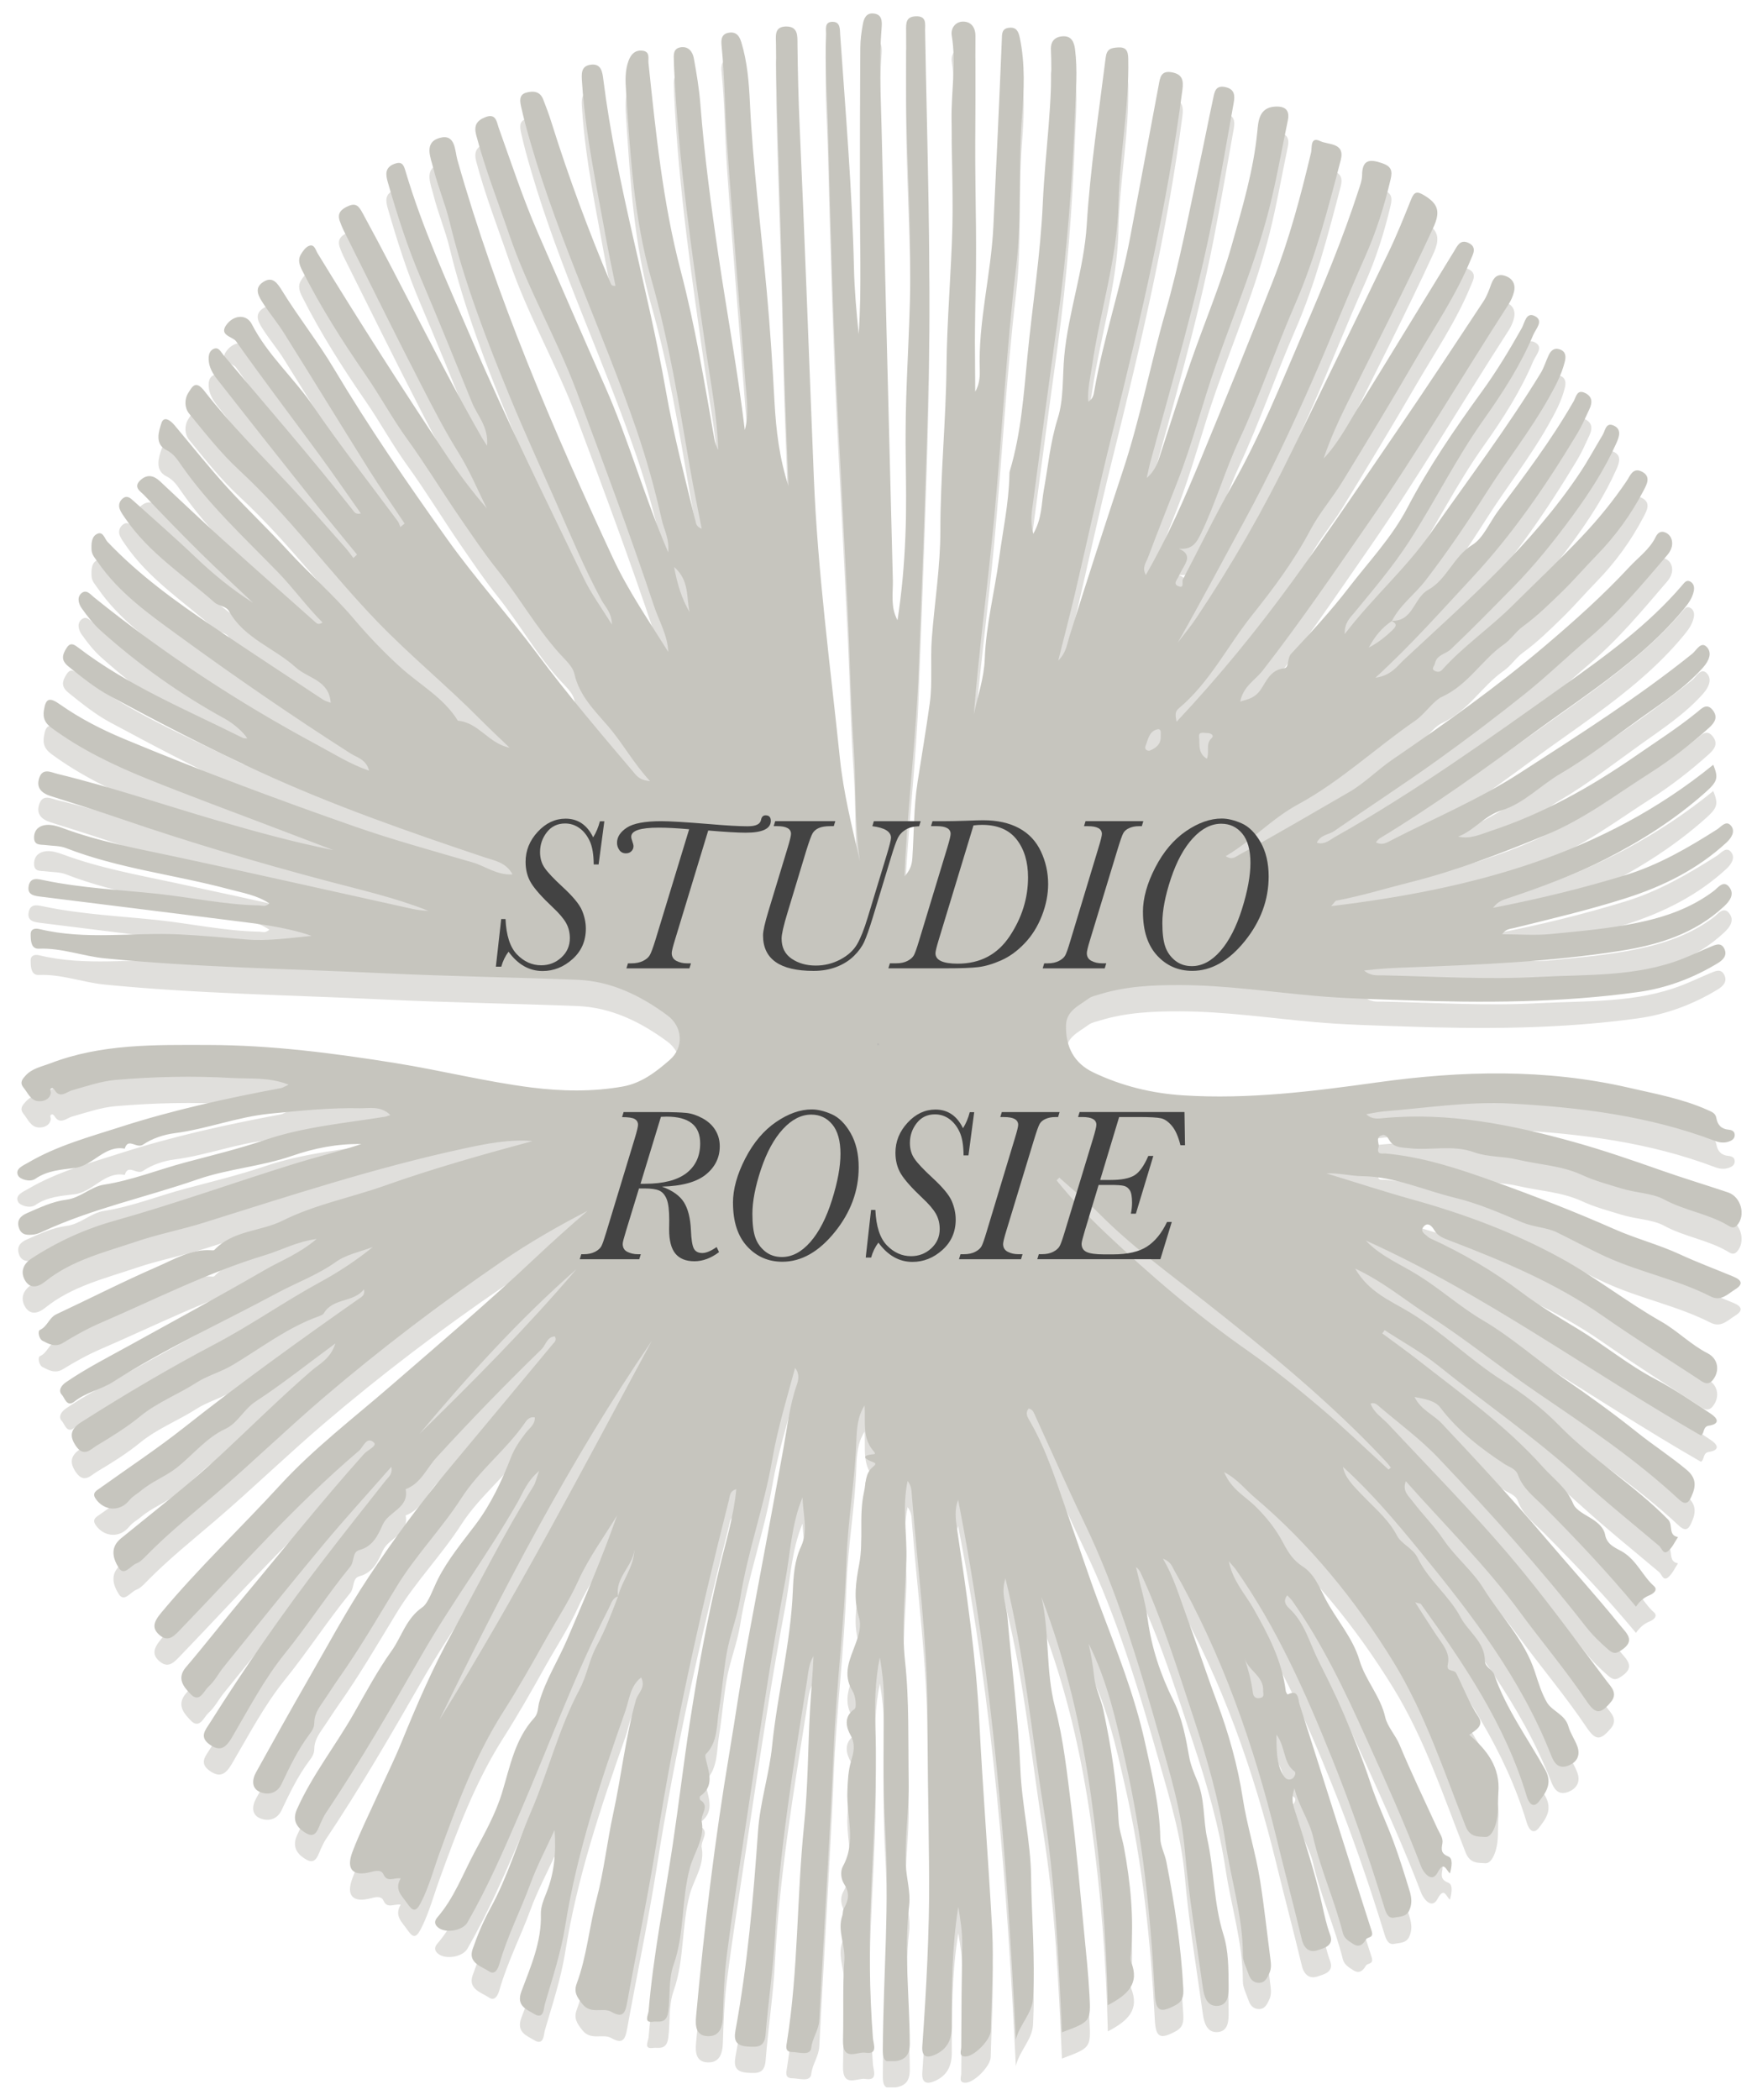 <?xml version="1.0" encoding="UTF-8"?><svg id="Layer_1" xmlns="http://www.w3.org/2000/svg" width="435.05" height="519.81" xmlns:xlink="http://www.w3.org/1999/xlink" viewBox="0 0 435.05 519.81"><defs><style>.cls-1{clip-path:url(#clippath);}.cls-2{fill:none;}.cls-2,.cls-3,.cls-4,.cls-5,.cls-6{stroke-width:0px;}.cls-7{clip-path:url(#clippath-1);}.cls-3{fill:#434343;}.cls-4{fill:#e0dfdc;}.cls-5{fill:#c6c5be;}.cls-6{fill:#bcbbb6;}</style><clipPath id="clippath"><rect class="cls-2" x="4.22" y="9.68" width="427" height="507"/></clipPath><clipPath id="clippath-1"><rect class="cls-2" x="4.22" y="3.18" width="427" height="507"/></clipPath></defs><rect class="cls-2" x="-142.76" y="-6.08" width="721" height="514"/><g class="cls-1"><path class="cls-4" d="m153.11,401.63c-1.49.38-1.74,1.75-2.32,2.87-8.46,16.45-14.76,33.83-22.09,50.77-3.97,9.19-7.96,18.38-12.96,27.08-1.16,2.02-5.22,2.72-7.11,1.36-1.19-.86-1.06-1.79-.35-2.6,4.14-4.76,6.31-10.7,9.21-16.12,2.53-4.72,5.22-9.49,6.84-14.81,1.94-6.37,3.17-13.23,7.94-18.44,1.07-1.17.87-2.64,1.26-3.96,1.57-5.45,4.64-10.22,6.85-15.37,4.34-10.14,8.71-20.27,12.4-30.78-3.24,5.33-7,10.43-9.56,16.07-2.34,5.17-5.43,9.83-8.17,14.72-3.37,6.04-6.79,12.06-10.5,17.89-6.93,10.91-11.38,22.9-15.75,34.94-1.49,4.09-2.57,8.31-4.6,12.23-1.26,2.43-2.03,2.08-3.35.17-1.29-1.87-3.3-3.43-1.63-6.21-1.68-.25-3.32,1.13-4.28-1.01-.5-1.12-1.77-.92-3.06-.58-4.5,1.2-6.26-.6-4.61-4.97,1.76-4.66,4.01-9.13,6.06-13.67,2.05-4.55,4.28-9.02,6.16-13.63,3.72-9.14,7.63-18.17,12.4-26.82,6.7-12.14,12.83-24.59,20.19-36.37.52-.84.71-1.88,1.41-3.79-3.02,2.54-3.95,5.33-5.32,7.73-7.38,12.93-16.33,24.88-23.74,37.79-7.65,13.33-15.35,26.62-23.91,39.4-.35.53-.58,1.14-.88,1.71-.84,1.59-1.27,4.46-3.72,3.1-1.8-1-3.83-2.78-2.4-5.98,3.77-8.45,9.51-15.68,14.05-23.64,3.01-5.27,5.88-10.67,9.4-15.59,2.52-3.54,3.56-7.97,7.62-10.79,1.5-1.04,2.64-4.61,3.89-7.05,2.53-4.94,6.04-9.11,9.34-13.5,3.72-4.96,6.42-10.67,8.68-16.49.9-2.32,2.25-4.26,3.73-6.18.88-1.14,2.3-2.02,2.19-3.79-1.44-.21-2.03.76-2.57,1.54-4.63,6.61-11.18,11.59-15.58,18.42-4.91,7.62-11.3,14.14-16.06,21.94-4.66,7.64-9.18,15.41-14.33,22.71-1.38,1.95-2.63,3.98-3.99,5.93-1.14,1.64-2.07,3.14-2.08,5.15,0,1.09-.57,1.94-1.2,2.78-2.85,3.8-4.89,8.06-6.91,12.32-1.09,2.29-3.3,2.75-5.23,1.99-2.23-.88-2.09-3.07-1.06-4.93,4.22-7.63,8.46-15.24,12.81-22.8,4.91-8.53,9.57-17.24,15-25.43,6.22-9.39,12.92-18.47,20.16-27.13,8.53-10.21,17.03-20.44,25.53-30.66.38-.46,1.01-.85.48-1.85-1.97.08-2.23,2.13-3.29,3.16-8.92,8.67-17.59,17.6-25.99,26.77-2.48,2.7-3.88,6.45-7.67,7.88.92,4.68-4.2,5.48-5.67,8.76-1.12,2.52-2.41,5.4-5.76,6.29-1.86.49-1.19,2.81-2.31,4.17-5.67,6.93-10.52,14.48-16.17,21.47-5.11,6.33-8.95,13.7-13.1,20.76-1.55,2.64-3,3.62-5.65,1.65-2.48-1.85-.86-3.57.18-5.23,8.77-13.9,18.15-27.38,28.16-40.41,5.07-6.6,10.24-13.12,15.41-19.65.7-.88,1.73-1.52,1.37-3.35-5.81,6.63-11.55,12.9-16.98,19.42-8.29,9.95-16.38,20.06-24.53,30.12-1.29,1.59-2.24,3.53-3.74,4.85-1.18,1.04-2.22,4.21-4.45,1.87-1.58-1.67-3.6-3.81-1.15-6.67,4.58-5.36,8.9-10.94,13.43-16.35,10.19-12.18,20.07-24.62,30.68-36.45.85-.95,3.33-1.97,2.41-2.81-1.79-1.65-2.64,1.16-3.67,2.04-15.94,13.54-29.74,29.23-44.22,44.24-1.41,1.46-2.87,3.17-4.93,1.58-2.28-1.76-1.76-3.41.17-5.72,9.21-11.05,19.66-20.93,29.36-31.51,8.33-9.09,18.19-16.6,27.5-24.67,11.97-10.38,24.08-20.63,35.6-31.5,4.29-4.04,8.64-7.94,13.12-11.8-7.27,3.75-14.34,7.8-21.09,12.42-15.37,10.52-30.19,21.77-44.34,33.86-9.05,7.74-17.61,16.05-26.66,23.8-5.84,5-11.83,9.79-17.21,15.3-.71.73-1.5,1.55-2.41,1.89-1.46.54-3.03,3.27-4.4,1.07-1.3-2.08-2.32-4.91.55-7.25,8.3-6.77,16.81-13.32,24.65-20.6,7.44-6.92,14.67-14.09,22.34-20.75,2.19-1.9,4.91-3.08,6.11-6.92-6.94,5.11-13.12,10.04-19.71,14.35-2.96,1.93-4.43,5.35-7.5,6.79-4.87,2.28-8.06,6.48-12.11,9.66-2.72,2.13-6.12,3.38-8.84,5.68-.94.79-2,1.29-2.86,2.35-2.36,2.93-6.28,2.63-8.34-.4-1-1.47.27-2.02,1.19-2.69,6.88-4.93,13.97-9.61,20.61-14.85,14.11-11.15,28.68-21.64,43.4-31.96.66-.46,1.56-.86,1.25-2.34-2.58,3.35-7.65,2.08-9.95,5.94-.23.38-.83.6-1.3.77-7.75,2.79-14.23,7.83-21.2,12-2.88,1.73-6.37,2.69-8.95,4.35-4.59,2.95-9.76,4.91-14.04,8.41-3.32,2.71-7.02,5.01-10.72,7.21-1.44.86-3.15,2.98-5.11.2-1.86-2.63-1.28-4.37,1.25-5.98,10.83-6.88,21.85-13.4,33.23-19.39,8.81-4.64,17.03-10.42,25.81-15.21,4.59-2.5,8.98-5.36,13.16-8.76-3.08,1.19-6.54,1.83-9.14,3.69-4.55,3.25-9.74,5.12-14.58,7.72-13.54,7.29-27.57,13.67-40.58,21.97-3,1.91-6.69,2.57-9.55,4.85-1.93,1.54-2.42-.88-3.12-1.62-.99-1.02-.22-2.31.97-3.12,5.09-3.49,10.59-6.27,15.98-9.25,11.07-6.13,22.21-12.14,33.16-18.49,4.04-2.35,8.54-4,12.96-7.74-5.08.71-8.68,2.76-12.55,3.93-14.16,4.27-27.33,10.96-40.85,16.8-3.29,1.42-6.39,3.14-9.42,5-1.92,1.18-3.52.26-5.05-.52-.9-.46-1.27-2.41-.66-2.69,1.88-.85,2.26-3.03,4.06-3.87,8.36-3.92,16.59-8.13,25.06-11.81,4.24-1.84,8.39-4.39,13.35-4.04.25.02.61.05.74-.09,4.6-4.87,11.43-4.53,16.84-7.22,8.12-4.05,16.9-5.7,25.29-8.67,12.01-4.26,24.3-7.72,36.65-11.05-5.78-.49-11.4.64-16.98,1.84-21.85,4.71-43.06,11.67-64.36,18.34-5.52,1.73-11.41,2.88-16.73,4.68-7.66,2.6-15.98,4.57-22.57,9.88-1.84,1.48-3.69,1.82-4.91-.06-1.29-1.99-.82-4.1,1.47-5.6,6.39-4.18,13.29-7.32,20.58-9.36,14.77-4.14,29.19-9.32,43.82-13.88,5.72-1.78,11.55-3.22,17.27-5.09-5.89-.14-11.72,1.03-17.1,2.9-7.68,2.66-15.8,3.19-23.43,5.83-12.71,4.41-25.97,7.2-38.26,12.87-.7.32-1.43.67-2.17.76-1.56.2-3.19.31-3.82-1.65-.6-1.85.39-2.92,1.98-3.61,3.17-1.38,6.34-2.9,9.77-3.34,3.51-.44,6.04-3.22,9.32-3.72,6.94-1.08,13.44-3.72,20.16-5.51,6.57-1.75,13.23-3.36,19.7-5.55,9.63-3.27,19.73-4.15,29.7-5.75.34-.05.67-.21,1.32-.42-2.25-2.36-5.43-1.64-7.46-1.68-7.42-.17-14.88.61-22.31,1.34-8.1.79-15.63,3.8-23.62,4.83-2.71.35-5.59,1.31-7.82,2.83-1.61,1.1-3.7-1.86-4.53,1-5.05-.93-7.73,4.18-12.4,4.78-3.22.41-6.76.61-9.74,2.68-1.34.93-3.81.12-4.27-.79-.87-1.68,1.29-2.51,2.49-3.21,7.15-4.2,15.14-6.36,22.93-8.86,12.97-4.17,26.28-7.09,39.67-9.59.46-.09.88-.39,1.89-.85-4.89-1.93-9.53-1.39-13.97-1.65-9.6-.56-19.24-.35-28.83.47-3.71.32-7.25,1.58-10.84,2.58-1.31.37-3.01,2.17-4.36-.16-.11-.19-.44-.44-.59-.39-.77.22-.21.82-.29,1.25-.32,1.6-1.77,2.03-2.93,2-2-.05-2.71-2-3.81-3.35-1.06-1.29-.29-2.14.49-3,1.64-1.8,3.97-2.21,6.12-3.03,12.67-4.86,25.88-4.58,39.13-4.55,15.6.03,30.98,2.02,46.31,4.48,11.27,1.8,22.39,4.62,33.69,6.05,7.45.94,15.14,1.1,22.66-.25,4.59-.82,8.24-3.64,11.61-6.59,3.51-3.07,3.26-8.18-.64-11.05-6.59-4.85-13.87-8.44-22.25-8.77-16.05-.63-32.12-.86-48.17-1.63-22.95-1.1-45.94-1.42-68.84-3.68-5.49-.54-10.7-2.62-16.32-2.38-1.97.09-2.02-2.03-2.04-3.52-.03-1.42,1.08-1.61,2.2-1.34,11.48,2.78,23.13.75,34.68,1.32,5.46.27,10.94.76,16.4,1.24,5.36.47,10.83-.36,16.3-.88-6.53-2.24-13.34-2.98-20.12-3.84-15.55-1.97-31.11-3.88-46.66-5.83-1.65-.21-3.77-.32-3.28-2.73.46-2.24,2.26-1.68,4.01-1.32,9.2,1.9,18.6,2.32,27.91,3.31,8.4.9,16.7,2.72,25.18,2.87.73.01,1.48.43,2.48-.49-3.13-2.08-6.57-2.6-9.91-3.5-13.44-3.61-27.4-5.12-40.47-10.21-1.51-.59-3.28-.51-4.94-.73-1.33-.18-3.03.21-2.93-2.05.09-1.94,1.47-2.8,3.01-2.94,1.34-.12,2.8.31,4.1.79,9.06,3.37,18.52,5.07,27.93,7.08,19.5,4.16,38.95,8.58,58.43,12.87,1.37.3,2.76.47,4.19.54-8.13-3.25-16.66-5.16-25.08-7.4-17.11-4.54-34.07-9.56-50.81-15.3-5.83-2-11.71-3.85-17.59-5.7-2.29-.72-3.73-2.02-2.91-4.5.86-2.6,2.95-1.39,4.57-1,13.37,3.24,26.38,7.7,39.58,11.54,9.45,2.75,18.95,5.36,28.7,7.32-4.6-1.75-9.2-3.49-13.8-5.25-10.82-4.14-21.71-8.12-32.45-12.47-8.29-3.35-16.34-7.23-23.61-12.59-1.63-1.2-2.1-2.48-1.84-4.24.47-3.12,1.4-3.35,4.04-1.49,4.95,3.48,10.32,6.22,15.92,8.55,18.7,7.79,37.67,14.88,56.78,21.56,9.72,3.4,19.69,6.12,29.58,9.02,3.09.91,5.81,3.13,9.73,2.92-1.63-3.02-4.59-3.45-6.81-4.19-19.01-6.38-37.9-12.95-56.16-21.38-12.46-5.75-24.6-12.06-36.66-18.56-3.76-2.03-7.04-4.7-10.35-7.36-1.41-1.13-1.74-2.29-.8-3.97.87-1.55,1.46-2.06,3.14-.77,12.45,9.55,26.91,15.47,40.81,22.42.31.16.74.1,1.15.15-.92-1.56-3.43-3.71-5.63-4.92-11.06-6.06-21.26-13.34-30.64-21.74-1.8-1.61-3.32-3.58-4.73-5.56-.71-1-1.23-2.57-.19-3.6,1.28-1.27,2.31.13,3.24.89,17.26,13.91,35.7,26.03,55.23,36.51,4.09,2.19,8.04,4.73,12.87,6.4-.69-2.81-3.07-3.29-4.58-4.26-14.48-9.26-28.63-18.99-42.51-29.11-7.33-5.34-14.79-10.59-20.06-18.24-.65-.95-1.5-1.78-1.56-3.03-.07-1.45-.05-3.14,1.21-3.88,1.63-.96,1.99,1.09,2.74,1.88,7.85,8.26,17.02,14.86,26.41,21.18,8.95,6.03,17.98,11.95,26.99,17.9.51.33,1.14.48,1.86.76-.36-5.61-5.68-6.06-8.64-8.75-5.32-4.84-12.76-7.17-16.53-13.91-.75-1.35-2.52-1.24-3.56-2.15-7.6-6.71-16.29-12.28-22.14-20.85-.5-.74-1.07-1.48-1.37-2.3-.39-1.06,0-2.09.9-2.73.91-.66,1.69-.03,2.38.59,5.15,4.65,10.4,9.2,15.42,13.99,4.42,4.22,9.13,8.07,14.33,11.37-4.33-4.09-8.72-8.11-12.96-12.29-4.75-4.69-9.4-9.48-13.98-14.33-.87-.93-2.88-1.98-.96-3.75,1.64-1.51,3.25-1.19,4.79.23,5.07,4.73,10.08,9.51,15.22,14.16,7.73,6.98,15.55,13.86,23.34,20.79.38.34.77.68,1.74.05-3.99-3.98-7.2-8.49-11.11-12.52-8.28-8.51-17.05-16.61-23.88-26.44-1-1.43-1.88-2.83-3.68-3.73-2.91-1.47-1.91-4.59-1.21-6.69.62-1.85,2.27-.6,3.25.57,4.29,5.11,8.45,10.34,12.93,15.27,4.88,5.37,10.18,10.35,15.09,15.7,5.28,5.76,11.2,10.86,16.31,16.89,3.49,4.12,7.45,8.29,11.62,12.06,4.78,4.33,10.69,7.5,14.19,13.2,5.21.47,7.61,5.68,12.79,6.67-2.45-2.36-4.94-4.68-7.34-7.09-8.18-8.26-17.19-15.62-25.29-24-11.8-12.2-21.78-26.02-34.29-37.58-4.57-4.22-8.47-9.21-12.43-14.04-1.1-1.34-1.21-3.52-.17-5.13.96-1.49,1.77-3.27,4-.4,6.38,8.22,13.8,15.56,20.91,23.16,4.73,5.06,9.26,10.3,13.86,15.47.75.84,1.4,1.77,2.09,2.67l.91-.84c-3.95-4.85-7.95-9.65-11.84-14.54-7.64-9.6-15.25-19.22-22.81-28.88-1.01-1.29-1.91-2.77-2.07-4.5-.11-1.19.04-2.5,1.23-3.01,1.22-.53,1.73.72,2.37,1.49,10.79,12.73,21.73,25.34,32.08,38.44.36.46.67,1.11,1.99.82-3.49-4.93-6.79-9.74-10.23-14.44-6.89-9.4-13.96-18.68-20.69-28.2-.84-1.19-4.65-1.45-2.07-4.44,1.79-2.07,4.72-2.25,5.99.24,3.91,7.65,10.42,13.28,15.19,20.28,6.64,9.74,13.95,19.01,20.96,28.5.3.4.42.94.62,1.42.35-.29.7-.58,1.06-.87-2.92-4.39-5.94-8.71-8.74-13.17-7.09-11.29-14.04-22.67-21.12-33.96-1.56-2.5-3.48-4.77-5.09-7.25-1.12-1.72-2.51-3.8-.1-5.39,2.38-1.57,3.57.3,4.75,2.21,4.05,6.55,8.85,12.6,12.8,19.23,8.65,14.51,18.24,28.43,28.03,42.17,6.97,9.79,15.09,18.74,22.28,28.38,7.64,10.24,15.91,19.94,24.17,29.67.75.89,1.58,1.66,3.8,1.88-4.21-4.56-6.76-9.39-10.42-13.63-3.25-3.78-7.11-7.52-8.32-12.93-.43-1.91-2.36-3.55-3.79-5.15-5.71-6.4-9.93-13.9-15.25-20.55-3.28-4.1-6.18-8.43-9.14-12.72-4.46-6.46-8.55-13.23-13.12-19.55-3.76-5.19-6.77-10.78-10.38-16.01-5.74-8.31-11.16-16.84-15.73-25.88-.7-1.39-1.11-2.65-.32-3.97.5-.85,1.23-1.85,2.08-2.14,1.29-.44,1.57,1.07,2.05,1.85,10.31,16.87,20.97,33.52,31.92,49.98,3.04,4.57,6.33,8.97,10,13.18-2.29-4.57-4.25-9.35-6.95-13.67-3.33-5.32-6.2-10.88-9.06-16.43-6.64-12.86-13.01-25.85-19.49-38.79-.34-.69-.61-1.41-.88-2.13-.77-2.07.33-3.05,2.08-3.82,1.92-.84,2.6.05,3.49,1.66,10.1,18.48,19.17,37.51,29.65,55.79.24.42.52.81,1.21,1.89.42-4.69-2.41-7.47-3.71-10.66-4.22-10.42-8.45-20.84-12.85-31.18-3.19-7.49-5.61-15.12-7.86-22.87-.25-.86-.53-1.76-.51-2.63.03-1.51,1.18-2.25,2.47-2.59,1.55-.42,1.9.72,2.26,1.93,4.25,14.33,10.48,27.86,16.36,41.56,8.62,20.07,18.35,39.62,27.81,59.29,1.82,3.78,4.36,7.21,6.94,11.41-.01-2.95-1.65-4.36-2.58-6.07-4.21-7.78-7.58-15.93-11.16-24.01-3.88-8.76-7.89-17.5-11.54-26.36-5.81-14.1-11.28-28.33-14.89-43.22-1.08-4.47-2.91-8.75-4.02-13.21-.66-2.66-2.48-6.48,1.57-7.6,3.93-1.09,3.72,3.19,4.36,5.44,9.67,34.11,23.63,66.55,38.53,98.59,3.77,8.1,8.92,15.56,13.69,23.21-.16-4.13-2.29-7.65-3.54-11.4-5.95-17.86-12.56-35.48-19.16-53.11-4.93-13.15-12.06-25.28-16.6-38.57-2.82-8.25-6.01-16.37-8.25-24.82-.63-2.39.09-3.61,2.26-4.47,2.64-1.04,2.79,1.17,3.28,2.56,3.12,8.7,6,17.5,9.69,25.99,5.53,12.72,11.06,25.44,16.67,38.12,5.83,13.16,9.64,27.1,15.64,41.07.32-3.41-1.07-5.71-1.61-8.12-1.72-7.7-3.85-15.3-6.43-22.78-8.11-23.55-18.93-46.09-25.91-70.05-.9-3.08-1.77-6.18-2.46-9.31-.28-1.29-.66-3.02,1.25-3.55,1.71-.48,3.41-.35,4.19,1.65.75,1.91,1.47,3.84,2.08,5.8,4.23,13.49,9.15,26.72,14.64,39.75.15.35.31.69,1.19.63-.79-3.95-1.65-7.9-2.37-11.87-2.29-12.77-5.06-25.47-5.91-38.46-.13-2.05-.4-4.15,2.28-4.43,2.52-.27,2.77,1.95,2.99,3.7,3.28,26.07,10.96,51.26,15.49,77.07,1.94,11.03,4.79,21.82,7.44,32.67.14.57.5,1.08,1.43,1.43-.99-5.12-2.08-10.22-2.96-15.35-2.67-15.56-5.18-31.17-9.51-46.37-4.34-15.24-5.21-30.86-6.26-46.49-.17-2.56-.31-5.15.62-7.64.6-1.6,1.63-2.68,3.45-2.47,1.95.23,1.36,1.92,1.48,3.05,1.82,17.26,3.55,34.57,7.96,51.37,3.63,13.81,5.91,27.84,8.38,41.85.15.88.49,1.72.93,2.55-.25-8.37-1.86-16.57-3.06-24.82-3.37-23.25-6.8-46.48-7.88-69.99-.02-.51-.04-1.03-.05-1.54-.05-1.44-.2-3.04,1.73-3.32,1.92-.28,2.92,1.14,3.21,2.69.7,3.79,1.33,7.61,1.63,11.44.99,12.67,2.66,25.24,4.53,37.81,2.12,14.28,4.75,28.47,6.47,42.82,1.08-3.94.45-7.88.16-11.79-1.5-19.86-3.21-39.71-4.57-59.59-.54-7.94-.55-15.91-1.35-23.84-.15-1.5.01-2.92,1.94-3.16,1.78-.22,2.5.89,2.96,2.39,1.48,4.85,1.88,9.85,2.12,14.86.75,15.67,2.75,31.22,4.18,46.82.83,9.08,1.42,18.19,1.91,27.3.39,7.07,1.22,14.05,3.47,20.89-.35-9.16-.75-18.32-1.03-27.48-.32-10.64-.49-21.29-.79-31.94-.31-11.16-.71-22.33-1.02-33.49-.15-5.53-.24-11.06-.26-16.58,0-1.83-.52-4.24,2.46-4.29,3.12-.05,2.84,2.48,2.86,4.46.08,6.81.24,13.62.55,20.43,1.31,28.89,2.33,57.78,3.5,86.68.94,23.31,4.05,46.43,6.46,69.61.89,8.56,3,16.99,4.96,25.43-1.42-9.35-.91-18.78-1.54-28.15-.77-11.4-.96-22.85-1.5-34.27-.76-15.91-1.61-31.83-2.42-47.74-1.22-23.74-1.85-47.51-2.46-71.27-.2-7.7-.79-15.4-.47-23.11.06-1.32-.52-3.24,1.63-3.23,1.95.01,1.78,1.87,1.87,3.24,1.34,19.23,2.96,38.44,3.41,57.73.12,5.45.62,10.9,1.17,16.33.77-11.68.3-23.35.32-35.02.01-11.95,0-23.9.08-35.85.01-1.92.27-3.85.61-5.74.25-1.4.78-2.92,2.63-2.75,2.13.19,2.17,1.87,2.04,3.48-.67,8.22-.22,16.44-.02,24.65.89,37.41,1.84,74.83,2.8,112.24.08,3.1-.7,6.33,1.15,9.81,2.18-14.07,2.34-27.58,2.05-41.19-.27-12.44.67-24.9,1.01-37.36.4-14.66-.43-29.29-.82-43.94-.21-7.84-.03-15.68-.11-23.53-.02-1.84-.03-3.37,2.41-3.46,2.76-.1,2.27,1.95,2.29,3.49.51,28.66,1.5,57.31.85,85.99-.54,23.92-1.54,47.81-2.41,71.71-.58,15.81-2.46,31.52-3.34,47.31-.07,1.27-.12,2.53-.21,4.4,1.48-1.58,1.85-3.03,1.95-4.49.43-6.27.33-12.62,1.29-18.81,1.01-6.52,2.13-13.08,3.03-19.59.71-5.14.1-10.65.5-15.98.67-8.91,2.13-17.81,2.12-26.72,0-13.6,1.38-27.12,1.52-40.7.12-11.64,1.18-23.26,1.47-34.9.22-8.71-.11-17.44-.22-26.16-.09-6.93,1.19-13.84.05-20.78-.31-1.89.98-3.46,2.81-3.46,2,0,3.08,1.45,3.06,3.65-.06,6.94.05,13.89-.05,20.84-.2,14.02.49,28.03.03,42.05-.27,8.32-.05,16.67-.05,25.07.94-1.53,1.2-3.47,1.14-5.2-.44-12.03,2.78-23.7,3.36-35.61.74-15.38,1.46-30.76,2.09-46.14.06-1.56-.09-2.94,1.83-3.14,1.75-.18,2.29.85,2.64,2.53,1.35,6.52,1.04,13.06.52,19.59-.97,12.32.03,24.7-1.43,37-2.46,20.68-3.5,41.49-5.45,62.21-1.53,16.21-3.74,32.35-5.03,48.67.95-4.57,2.54-9.11,2.7-13.71.3-8.47,2.44-16.63,3.56-24.95.92-6.82,2.37-13.56,2.55-20.48.01-.38-.01-.79.1-1.15,2.78-9.25,3.44-18.9,4.36-28.39,1.23-12.61,3.23-25.16,3.8-37.81.57-12.7,2.57-25.31,2.01-38.07-.09-2.04.92-3.18,2.91-3.32,2.23-.15,2.85,1.51,3.07,3.23.65,5.13.2,10.28,0,15.42-.68,17.35-1.96,34.66-4.35,51.87-2.07,14.9-4.05,29.8-6.03,44.71-.31,2.34-.81,4.72.03,7.92,2.2-3.84,2.01-7.48,2.6-10.74,1.08-5.95,1.6-11.92,3.46-17.82,1.53-4.83,1.14-10.26,1.62-15.43,1.02-10.98,4.89-21.47,5.57-32.53.85-13.85,2.97-27.57,4.68-41.33.27-2.19,1.3-2.42,2.98-2.54,2.09-.15,2.57.83,2.61,2.76.26,11.99-2.16,23.8-2.41,35.75-.28,13.74-4.61,26.83-6.55,40.3-.42,2.89-1.17,5.76-.94,8.87,1.21-.71,1.34-1.78,1.51-2.76,2.24-12.92,6.53-25.37,8.93-38.26,2.3-12.37,4.67-24.74,6.96-37.11.37-2,.5-3.96,3.4-3.38,2.49.5,2.82,1.95,2.52,4.26-3.75,28.85-10.42,57.1-17.43,85.28-3.29,13.21-6.15,26.53-9.26,39.78-1.23,5.22-2.59,10.41-4.06,16.26,1.97-1.91,2.17-4.05,2.74-5.89,4.32-13.81,8.8-27.58,13.34-41.32,4.22-12.77,6.73-26.04,10.44-38.95,3.56-12.38,5.9-24.97,8.62-37.51,1.11-5.11,2.09-10.25,3.2-15.37.34-1.59.52-3.46,3.07-2.89,2.27.51,2.36,2.06,2.04,3.84-1.66,9.23-3.23,18.48-5.04,27.69-4.07,20.7-10.07,40.92-15.6,61.25-.3,1.1-.51,2.23-.91,3.97,2.24-1.93,2.8-4.04,3.47-6.1,2.45-7.52,4.83-15.07,7.42-22.55,3.36-9.7,7.41-19.19,10.19-29.05,2.59-9.19,5.37-18.41,6.31-28.05.24-2.5.4-5.96,4.4-6.18,2.43-.14,3.7.81,3.15,3.43-1.5,7.17-2.75,14.41-4.53,21.51-3.35,13.35-8.73,26.03-13.27,38.98-3.39,9.64-5.86,19.61-9.62,29.15-2.44,6.18-4.88,12.37-7.22,18.59-.46,1.21-1.52,2.43-.52,4.27,5.45-9.41,9.67-19.14,13.72-28.93,6.03-14.6,12.02-29.22,17.78-43.93,4.03-10.3,6.88-20.99,9.43-31.76.26-1.09-.28-4.01,2.26-2.77,1.99.97,6.22.32,5.07,4.72-3.14,12.01-6.24,24.01-11.22,35.47-4.86,11.17-8.79,22.75-13.92,33.78-3.52,7.57-5.8,15.59-9.42,23.08-1.04,2.15-2.09,4.19-5.52,3.83,2.74,1.2,2.22,2.68,1.35,4.24-.5.89-1.04,1.78-1.44,2.71-.31.73-1.38,1.74-.14,2.29,1.72.77.92-1.03,1.22-1.61,4.08-7.74,7.87-15.64,12.19-23.24,7-12.31,12.21-25.44,17.78-38.38,4.91-11.4,9.68-22.87,13.52-34.69.4-1.22.88-2.49.89-3.74.03-3.86,1.82-4.08,4.95-3,2.24.77,2.63,1.82,2.12,3.97-1.56,6.64-3.59,13.08-6.39,19.34-4.5,10.07-8.51,20.35-12.96,30.44-5.21,11.84-10.72,23.52-16.92,34.9-5.45,10-10.76,20.07-16.44,30.03,1.53-2.02,3.17-3.97,4.58-6.08,8.79-13.14,16.65-26.81,23.55-41.04,8-16.49,16.08-32.94,24.04-49.45,2.06-4.28,3.83-8.7,5.6-13.11.77-1.91,1.42-2.16,3.31-1,3.44,2.1,4,4.02,2.19,7.96-6.76,14.66-14.15,29-21.31,43.47-2.17,4.38-4.25,8.95-5.85,13.69,3.67-3.86,6.05-8.57,8.8-13.01,7.89-12.74,15.67-25.54,23.51-38.31.78-1.28,1.49-3.01,3.51-2.09,2.31,1.06,1.15,2.86.56,4.3-3.58,8.7-8.88,16.46-13.57,24.55-5.9,10.18-12.01,20.24-18.15,30.27-2.5,4.08-5.71,7.76-7.94,11.97-4.01,7.6-9.15,14.49-14.41,21.07-6.12,7.65-10.51,16.7-18.19,23.1-1.08.9-.74,1.99-.53,3.3,10.4-11.07,19.86-22.63,28.69-34.77,9.06-12.46,17.69-25.2,26.37-37.92,7.09-10.4,14.02-20.9,20.95-31.4.83-1.26,1.37-2.75,1.89-4.19.61-1.69,1.56-2.73,3.44-2.1,1.85.61,2.66,2.05,2.22,3.93-.26,1.1-.76,2.21-1.38,3.16-11.55,17.88-22.32,36.24-34.45,53.76-8.61,12.43-17.12,24.92-26.41,36.86-1.83,2.36-4.82,3.89-5.55,7.67,2.2-.65,3.71-.95,5.13-3.05,1.31-1.94,2.38-4.84,5.71-5.18,1.34-.14.7-2.46,1.76-3.6,4.94-5.29,9.92-10.69,14.26-16.34,4.96-6.46,10.66-12.41,14.56-19.86,5.28-10.08,11.77-19.55,18.48-28.8,3.63-5,6.79-10.26,9.82-15.63.71-1.26,1.05-4.03,3.17-2.99,2.37,1.16.31,3.16-.31,4.63-3.16,7.5-7.57,14.36-12.23,20.92-6.87,9.66-12.08,20.28-18.48,30.19-4.05,6.27-8.86,11.91-13.57,17.65-1.09,1.32-2.5,2.51-2.43,5.35,6.95-9.07,15.05-16.11,21.18-24.84,9.23-13.16,18.92-26,27.32-39.72.86-1.4,1.32-3.05,2.04-4.54.55-1.14,1.41-1.86,2.79-1.34,1.43.53,1.46,1.77,1.19,2.9-.81,3.41-2.5,6.45-4.21,9.47-4.47,7.9-10.11,15.04-14.97,22.66-4.84,7.59-9.83,15-15.32,22.13-2.66,3.46-6.33,6.06-8.33,10.04-2.53,1.66-4.31,3.95-5.74,6.59,2.25-1.16,4.17-2.68,5.96-4.42,1.2-1.16.73-1.63-.35-2.22,5.38.28,5.51-5.67,9.08-7.64,4.69-2.59,6.24-8.25,11.02-11.19,2.63-1.62,4.22-5.54,6.34-8.38,6.58-8.79,13.22-17.58,18.7-27.15.61-1.06.8-3.09,2.94-1.96,1.79.95,1.65,2.43.94,3.95-.97,2.09-1.9,4.22-3.09,6.19-7.6,12.61-15.85,24.68-25.96,35.54-7.57,8.13-14.91,16.47-23.93,24.74,3.9-.54,5.37-2.87,7.06-4.44,15.57-14.5,31.72-28.47,43.65-46.39,1.99-2.99,3.69-6.17,5.55-9.25.66-1.1.79-3.25,2.76-2.33,1.97.92,1.39,2.68.65,4.33-2.89,6.49-6.73,12.38-10.92,18.1-4.55,6.21-9.35,12.19-14.75,17.67-5.07,5.15-10.12,10.33-15.37,15.3-1.25,1.18-3.45,1.29-3.9,3.5-.14.68-1.06,1.35.08,1.87.55.25,1.18.27,1.72-.33,5.29-5.89,11.85-10.36,17.46-15.94,5.71-5.67,11.58-11.18,17.12-17.03,4.07-4.29,7.79-8.86,11.11-13.77.84-1.24,1.51-3.42,3.73-2.32,2.41,1.19,1.21,3.23.46,4.68-3.1,5.95-7.02,11.33-11.72,16.14-2.83,2.9-5.47,5.98-8.37,8.81-3.13,3.05-6.28,6.15-9.8,8.7-1.8,1.3-2.86,3.16-4.76,4.49-5.4,3.77-8.74,9.92-15.23,12.91-2.25,1.04-4.24,4.26-6.71,5.96-9.78,6.74-18.49,15.01-28.98,20.69-6.51,3.52-11.42,9.01-17.9,12.81,1.61,1.07,2.45.14,3.42-.39,9.17-4.96,18.14-10.29,27.16-15.48,3.69-2.12,7-5.5,10.7-8.03,13.02-8.91,25.89-18.04,37.92-28.27,7.2-6.12,14.26-12.42,20.7-19.36,2.25-2.43,5.05-4.39,6.57-7.5.39-.81,1.1-1.53,2.18-1.16,1.22.42,1.84,1.43,1.89,2.66.04,1.2-.55,2.25-1.32,3.14-6.09,7.11-12.07,14.31-19.26,20.4-5.35,4.53-10.39,9.43-15.85,13.8-7.21,5.77-14.58,11.35-22.09,16.72-8.28,5.92-16.83,11.46-25.18,17.27-1.33.93-3.29.82-4.3,2.88,1.97.58,3.26-.73,4.49-1.42,19.71-11.08,38.06-24.24,56.45-37.32,10.58-7.52,21.1-15.1,29.6-25.06.48-.56,1-1.34,1.9-.87.91.48,1.1,1.39.92,2.34-.35,1.84-1.48,3.28-2.62,4.66-6.28,7.57-13.86,13.7-21.74,19.49-5.03,3.7-10.19,7.23-15.22,10.93-12.46,9.17-25.03,18.19-38.27,26.22-.29.18-.49.51-.87.92,1.63.89,2.84,0,3.99-.59,10.6-5.43,21.69-10.12,31.64-16.55,14.52-9.38,29.17-18.65,42.7-29.52,1-.8,2.15-3.19,3.59-1.69,1.39,1.45.58,3.41-.93,5.11-4.5,5.05-10.1,8.7-15.52,12.57-6.54,4.67-12.89,9.67-19.8,13.71-4.95,2.9-9.05,7.36-14.48,9.03-4.35,1.33-6.8,5.01-10.82,6.52,2.97.71,5.49-.55,8.02-1.38,12.91-4.25,24.64-10.78,35.8-18.5,5.17-3.58,10.47-6.95,15.36-10.93,1.12-.91,2.4-2.38,3.89-.45,1.35,1.76.39,3.11-.95,4.33-4.49,4.05-9.26,7.76-14.34,11.02-8.57,5.49-16.76,11.7-26.25,15.59-10.86,4.45-21.76,8.69-33.24,11.58-6.13,1.54-12.2,3.42-18.45,4.59-.27.05-.48.49-1.29,1.36,34.84-4.19,67.23-12.72,94.62-34.99,1.3,3.24,1.11,4.12-1.98,6.86-7.44,6.61-15.77,11.93-24.61,16.44-7.79,3.98-15.98,6.98-24.26,9.75-1.19.4-2.42.69-3.67,2.36,11.49-2.23,22.2-4.85,32.78-8.09,8.21-2.52,15.49-6.75,22.65-11.3,1.04-.66,2.33-2.48,3.56-.83,1.01,1.36.02,2.93-1.2,4.06-7.14,6.58-15.56,10.78-24.74,13.72-9.17,2.94-18.52,5.13-27.85,7.44-.95.23-2.06.2-2.96,1.55,4.25,0,8.24.32,12.16-.07,7.1-.71,14.23-1.3,21.26-2.76,6.88-1.42,13.34-3.62,19.02-7.92.95-.72,2.39-2.82,3.83-.89,1.31,1.75.11,3.39-1.3,4.71-7.27,6.8-16.25,9.56-25.8,11.05-17.41,2.72-34.97,3.42-52.54,4.08-3.4.13-6.75.26-10.83.77,1.77,1.45,3.33,1.16,4.66,1.19,12.83.28,25.66,1.09,38.48.4,12.01-.65,24.22.03,35.74-4.5,2.27-.89,4.47-1.95,6.73-2.88,1.29-.53,2.81-1.38,3.65.49.71,1.59-.37,2.69-1.65,3.47-6.12,3.72-12.72,6.19-19.79,7.17-19.17,2.65-38.44,2.68-57.73,2.01-7.43-.26-14.87-.42-22.26-1.08-11.11-.98-22.15-2.64-33.35-2.67-6.72-.02-13.37.27-19.84,2.26-.98.3-2.07.5-2.86,1.09-2.37,1.78-5.52,2.98-5.57,6.71-.08,5.23,1.96,9.27,6.78,11.57,7.04,3.36,14.5,5.18,22.27,5.67,16.14,1.03,32.09-.99,48.01-3.21,20.9-2.92,41.72-3.44,62.45,1.35,6.58,1.52,13.23,2.71,19.45,5.52,1.02.46,1.86.76,2.07,1.94.3,1.74,1.24,2.74,3.07,2.9.8.07,1.54.43,1.48,1.42-.06.89-.77,1.29-1.52,1.54-1.15.38-2.28.23-3.39-.2-16.27-6.16-33.28-8.29-50.51-9.23-10.53-.57-20.9,1.09-31.33,1.92-1.37.11-2.73.43-4.46.71,1.35,1.38,2.99,1.09,4.23.97,16.13-1.51,31.64,1.6,47.04,5.88,7.42,2.06,14.68,4.58,21.94,7.13,5.41,1.9,10.9,3.55,16.34,5.38,3.27,1.1,4.47,5.75,2.19,8.19-.88.94-1.65.29-2.4-.14-4.89-2.82-10.59-3.57-15.63-6.31-2.88-1.56-6.98-1.61-10.47-2.69-3.31-1.02-6.66-1.89-9.83-3.36-5.09-2.35-10.72-2.55-16.09-3.83-3.47-.83-7.26-.58-10.56-1.77-5.4-1.96-10.83-.4-16.21-1.03-1.81-.21-3.63-.07-4.78-1.85-.49-.75-.95-1.75-2.05-1.32-1.56.61-.42,1.99-.7,2.95-.56,1.97,1.02,1.47,1.72,1.53,9.31.85,18.11,3.77,26.8,6.89,10.1,3.63,20.1,7.52,29.93,11.86,5.26,2.33,10.92,3.79,16.14,6.2,4.38,2.03,8.89,3.69,13.33,5.55,2.03.85,2.43,1.87.38,3.14-1.86,1.15-3.5,3.06-6.1,1.73-8.27-4.2-17.46-5.97-25.86-9.8-4.13-1.88-8.14-4.09-12.2-6.06-2.51-1.22-5.75-1.27-8.6-2.48-5.41-2.3-10.89-4.68-16.58-6.06-7.64-1.85-14.93-5.26-23.01-5.36-2.9-.04-5.8-.82-8.87-.69,7.09,2.16,14.13,4.47,21.27,6.46,12.78,3.55,25.18,8.16,36.77,14.52,8.55,4.69,16.3,10.83,24.79,15.65,4.12,2.34,7.38,5.76,11.57,7.9,2.53,1.29,3.08,4.18,1.42,6.45-1.4,1.92-2.79.52-3.98-.25-7.83-5.09-15.72-10.1-23.38-15.44-11.67-8.15-24.64-13.56-37.81-18.62-1.58-.61-3.07-1.07-3.99-2.71-.42-.75-1.44-1.97-2.47-.89-1.23,1.28.24,1.96,1.05,2.7.09.09.2.18.31.23,8.08,3.68,15.76,8.16,22.8,13.47,4.45,3.36,9.31,6.24,13.93,9.04,6.53,3.96,12.42,8.88,19.2,12.44,4.75,2.5,9.21,5.57,13.7,8.54,1.66,1.1,2.48,2.51-.55,2.98-1.43.22-1.01,2.03-1.9,2.41-27.83-16-53.67-35.09-82.98-48.26,3.66,3.88,8.58,5.85,12.97,8.59,5.56,3.46,10.48,7.9,16.08,11.19,7.17,4.21,13.27,9.79,20.08,14.43,6.13,4.18,12.22,8.6,18.07,13.27,3.98,3.18,8.29,5.96,12.23,9.25,2.57,2.15,2.31,4.23,1.19,6.68-.68,1.5-1.4,2.22-3.1.65-10.82-10.04-23.04-18.22-35.19-26.5-8.98-6.12-17.43-13.03-26.56-18.89-5.89-3.78-11.29-8.4-18.4-11.73,3.42,5.92,8.87,8,13.59,10.87,8.22,5.01,15.03,11.91,23.12,17,5.02,3.16,9.79,6.85,13.75,10.91,8.38,8.59,18.67,14.83,27.03,23.34,1.3,1.32-.07,3.91,2.46,4.34-.78,1.16-1.37,2.54-2.39,3.42-1.27,1.11-1.6-.66-2.26-1.22-6.66-5.61-13.45-11.08-19.88-16.94-10.98-9.99-23.23-18.36-34.77-27.64-4.14-3.33-8.87-5.91-13.34-8.83l-.59.8c2.97,2.21,6,4.35,8.91,6.63,10.68,8.37,21.77,16.25,30.89,26.47,2.62,2.93,5.87,5.15,7.48,9.07.69,1.67,3.08,2.71,4.82,3.86,1.47.97,2.81,2.22,3.08,3.81.45,2.69,3.09,3.43,4.51,4.34,3.42,2.2,4.78,5.87,7.6,8.38.97.87-.03,1.82-1.13,2.26-1.44.57-2.52,1.61-3.34,2.81-7.24-8.71-14.88-16.79-22.73-24.68-2.41-2.42-5.28-4.53-6.49-7.93-.56-1.56-2.37-2.05-3.3-2.66-6.02-3.96-11.56-8.24-15.96-14.04-1.26-1.66-3.77-2.11-6.35-2.58,1.57,3.21,4.65,4.33,6.7,6.5,8.68,9.22,17.28,18.49,25.49,28.15,6.23,7.33,12.71,14.46,18.78,21.94,1.5,1.85,3.76,3.68.4,5.98-1.32.9-1.99,1.19-3.47-.11-2.04-1.78-3.91-3.6-5.58-5.74-11.32-14.53-23.68-28.17-36.33-41.53-4.46-4.71-9.78-8.61-14.74-12.84-.53-.45-1.11-1.08-2.14-.71.85,2.3,2.89,3.48,4.42,5.12,9.96,10.66,20.23,21.06,29.69,32.14,8.62,10.1,16.42,20.91,24.43,31.52.98,1.29,2.78,2.93.96,5.09-2.61,3.09-3.78,3.08-6.07-.32-5.14-7.66-11.12-14.7-16.57-22.13-8.43-11.49-18.58-21.42-28.12-32.21-.94,2.43.66,3.63,1.68,4.98,2.45,3.25,5.35,6.08,7.66,9.5,2.89,4.28,7.15,7.66,9.86,12.03,4.27,6.88,10.18,12.7,12.78,20.77.79,2.44,1.63,5.2,2.94,7.45,1.29,2.21,4.5,2.97,5.33,5.95.48,1.71,1.58,3.23,2.2,4.91.89,2.4-.23,4.12-2.44,4.88-2.1.72-3.22-.53-3.99-2.51-7.46-19.05-19.74-35.02-32.53-50.65-5.92-7.23-11.91-14.38-19.09-20.89.58,2.62,1.93,4.12,5.89,8.12,2.73,2.77,5.65,5.33,7.55,8.98,1.06,2.04,3.91,3.03,5.09,5.47,2.65,5.51,7.75,9.29,10.62,14.68,1.93,3.63,5.98,6.06,6.02,10.78.01,1.58,1.89,2.2,2.29,3.37,2.95,8.56,8.32,15.8,12.65,23.59,1.89,3.41.11,5.73-1.57,7.88-1.34,1.71-2.46.58-3.04-1.39-5.3-17.7-15.54-32.7-26.15-47.48-.11-.16-.46-.15-1.43-.43,1.91,2.97,3.49,5.48,5.13,7.95,1.5,2.25,3.58,4.45,2.95,7.29-.48,2.17,1.53,1.21,2.08,2.32,1.8,3.58,3.21,7.37,5.47,10.75,1.52,2.26-.74,3.35-2.26,4.47,4.45,3.78,7.72,8.1,7.22,14.31-.2,2.59.13,5.16-.65,7.78-.49,1.67-1.35,3.29-2.64,3.2-1.7-.12-3.71.13-4.81-2.63-5.46-13.83-10.1-28.06-17.95-40.81-9.4-15.26-20.65-29.06-34.37-40.66-2.26-1.91-4.09-4.44-7.49-6.21,1.74,4.2,5.15,5.94,7.66,8.38,2.84,2.77,5.23,5.8,7.04,9.27,1.18,2.26,2.5,4.26,4.69,5.66,2.97,1.89,4.22,5.25,5.7,8.07,2.69,5.13,6.75,9.55,8.42,15.17,1.48,5,5.21,8.89,6.38,14.1.53,2.35,2.55,4.42,3.57,6.88,2.92,7,6.22,13.84,9.38,20.74.53,1.16,1.44,2.27,1.21,3.59-.27,1.55-.43,2.52,1.52,3.31,1.13.46.79,2.52.35,4.15-.98-.76-1.43-3.28-3.09-.16-1.41,2.64-3.48-.02-4.07-1.59-4.11-10.8-8.88-21.32-13.63-31.83-5.27-11.69-10.8-23.3-18.23-33.85-.33-.47-.78-.87-1.27-1.4-1.21,1.5-.13,2.66.44,3.19,3.89,3.57,5.05,8.54,7.29,13,2.18,4.34,4.35,8.68,6.25,13.13,2.41,5.67,4.75,11.38,6.67,17.26,1.59,4.86,3.85,9.5,5.63,14.31,1.5,4.06,2.78,8.2,4.04,12.34.48,1.59.65,3.25-.16,4.87-.77,1.54-2.38,1.4-3.61,1.67-1.58.34-2.1-1.21-2.48-2.43-3.8-12.39-8.03-24.64-12.86-36.67-6.58-16.39-13.72-32.52-23.94-47.06-.35-.49-.79-.93-1.75-2.06,1.04,4.97,4.01,8.04,5.97,11.47,3.75,6.58,7.2,13.09,8.15,20.69.04.31.44.84.45.84,2.79-1.44,2.58,1.26,2.95,2.4,5.99,18.7,11.84,37.44,17.86,56.13.59,1.84-1.01,1.38-1.43,2.11-.68,1.19-1.62,2.08-3.13,1.1-1.08-.7-2.22-1.32-2.57-2.72-2.02-8.03-5.48-15.59-7.35-23.7-.96-4.16-3.64-7.8-4.63-12.11-.57,1.69-.65,3.18-.09,4.92,2.51,7.88,5.14,15.76,6.92,23.82.57,2.57,1.09,5.06,2.01,7.55,1.01,2.75-1.65,3.31-3.22,3.82-1.92.62-3.27-.48-3.8-2.7-2-8.37-4.22-16.69-6.26-25.06-5.64-23.17-13.49-45.5-25.32-66.29-.54-.95-.84-2.17-2.8-2.89,2.54,4.3,3.77,8.51,5.27,12.62,2.79,7.64,5.31,15.38,8.15,22.99,2.86,7.67,5.09,15.6,6.32,23.58,1.07,6.97,3.24,13.63,4.32,20.54,1.02,6.46,1.71,12.97,2.56,19.46.15,1.16.23,2.31-.28,3.41-.55,1.18-1.1,2.44-2.68,2.38-1.32-.05-2.07-.96-2.46-2.13-.53-1.58-1.43-3.18-1.42-4.77.02-9.42-2.87-18.4-4.26-27.59-1.59-10.52-4.56-20.92-7.94-31.11-3.99-12.05-7.73-24.18-13.04-35.74-.26-.56-.55-1.11-1.22-1.55,1,4.31,2.31,8.49,2.9,12.89.94,7.02,3.17,13.73,6.36,20.13,2.17,4.35,3.06,9.12,3.91,13.93.32,1.83,1.14,3.94,1.87,5.62,2.1,4.78,1.53,9.8,2.59,14.59,1.75,7.85,1.59,16.01,4,23.7,1.33,4.25,1.26,8.54,1.31,12.87.02,2.12-.12,4.64-2.66,4.86-2.71.23-3.42-2.29-3.73-4.51-1.56-11.33-3.48-22.62-4.46-34-.85-9.84-3.7-19.14-6.36-28.47-5.1-17.87-10.38-35.69-18.48-52.52-4.28-8.9-8.26-17.94-12.37-26.93-.27-.59-.48-1.19-1.46-1.42-.95,1.2-.24,2.2.4,3.3,4.21,7.32,6.62,15.38,9.41,23.27,2.54,7.19,4.89,14.46,7.57,21.6,4.28,11.39,8.83,22.62,11.46,34.63,1.72,7.84,3.61,15.52,3.76,23.59.04,1.92,1.13,3.85,1.52,5.89,2,10.34,3.63,20.7,4.17,31.23.1,1.86-.08,3.18-1.88,4.15-3.84,2.06-4.92,1.56-5.16-2.76-1.04-19.53-3.02-38.95-7.4-58.03-2.24-9.74-4.39-19.55-8.99-28.65.59,2.72,1.08,5.43,1.36,8.19.28,2.75,1.66,5.37,2.25,8.11,1.94,9.04,3.36,18.18,3.8,27.42.11,2.33.92,4.45,1.32,6.63,1.64,8.8,2.53,17.58,1.72,26.51-.06.63-.17,1.35.05,1.9,2.16,5.29-.74,8.1-5.75,10.7-.4-17.49-1.75-34.52-4.13-51.52-2.39-17-6.19-33.5-12.32-49.54,2.1,8.96,1,18.23,3.36,27.24,2.14,8.14,3.02,16.64,4.07,25.03,1.25,10.03,2.11,20.11,3.09,30.18.52,5.35,1.09,10.7,1.38,16.06.36,6.64.25,6.64-6.81,9.27-.86-18.83-1.68-37.56-4.64-56.05-2.96-18.48-4.64-37.19-9.36-56.3-1.21,3.83.24,6.55.48,9.33,1.09,12.63,2.7,25.2,3.22,37.89.37,8.91,2.55,17.77,2.66,26.67.12,10.06,1.05,20.13.46,30.19-.22,3.66-3.37,6.38-4.24,10.12-2.18-44.93-5.62-89.56-14.29-133.65-.91,2.34-.63,4.72-.29,7.02,2.34,15.76,4.7,31.54,5.51,47.45.88,17.33,2.28,34.62,3.21,51.94.44,8.31-.17,16.67-.36,25.01-.05,2.28-4.08,6.35-6.23,6.37-1.77.01-1.08-1.4-1.07-2.23.04-8.49.12-16.97.24-25.46.04-3.1-.42-6.13-.97-9.34-1.59,9.94-1.64,19.78-1.61,29.62.01,3.33-1.2,5.68-4.25,7.01-2.09.91-3.22.34-3.05-2.12,1-14.07,1.75-28.16,1.71-42.28-.04-13.61-.4-27.22-.44-40.82-.05-17.87-2.48-35.55-3.86-53.32-.09-1.13-.09-2.3-1.05-3.52-1.42,6.78-.07,13.3-.31,19.79-.3,8.32-1.2,16.73-.31,24.94,1.07,9.92.7,19.8.88,29.68.13,6.84-.99,13.73-.7,20.63.14,3.33,1.21,6.71.83,9.95-1.32,11.46.1,22.86.15,34.29.01,2.85-1.2,4.03-3.66,4.35-2.05.27-3.03.3-3.02-2.89.11-18.12,1.68-36.22.6-54.37-.64-10.75-.35-21.56-.34-32.35,0-3.48-.4-6.9-.99-10.35-1.19,5.65-1.3,11.45-1.11,17.13.48,14.29-.54,28.52-1.12,42.77-.46,11.45-.35,22.88.51,34.3.11,1.49,1.37,4.19-1.9,3.65-1.97-.33-5.65,2.32-5.5-3.13.19-6.56-.14-13.24.33-19.7.28-3.85-1.78-7.33-.53-11.02.2-.59.1-1.32.4-1.84,1.18-2.01,1.51-3.84.11-6-.8-1.24-1.07-3.13-.32-4.49,3.34-6.06.84-12.39,1.09-18.58.1-2.55.19-5.02.95-7.56.56-1.87,1.15-3.93-.17-6.29-.89-1.58-1.95-4.49.98-6.44.61-.41.26-3.29-.49-4.51-2.59-4.17-.58-7.98.76-11.66.83-2.28,1.5-4.43.8-6.66-1.37-4.41-.71-8.83.1-13.08,1.12-5.93-.13-11.94,1.18-17.8.49-2.19.22-4.63,2.24-6.26,1.15-.93.3-1.03-.48-1.35-1.82-.76-2.15-1.44.22-1.73.52-.06,1.11.02.41-.78-2.91-3.3-1.97-7.35-2.24-11.33-1.76,2.72-1.95,5.89-2.04,8.79-.33,9.76-2.09,19.37-2.43,29.13-.54,15.78-2.54,31.48-3.19,47.28-.93,22.33-2.43,44.64-3.56,66.96-.13,2.49-1.71,4.36-1.99,6.85-.24,2.07-3.04,1.05-4.74,1.03-1.84-.02-1.45-1.44-1.27-2.55,2.83-17.78,2.41-35.81,4.24-53.68.97-9.42.94-18.93,1.46-28.4.24-4.44.71-8.87.86-13.36-1.15,1.86-1.26,3.99-1.59,6.06-3.32,20.92-6.84,41.81-7.93,63.02-.42,8.19-1.68,16.34-2.33,24.53-.26,3.25-2.02,3.19-4.47,3.02-2.79-.19-3.47-1.39-2.99-3.99,2.99-16.3,4.43-32.8,5.58-49.28.5-7.25,2.77-14.05,3.49-21.13,1.31-12.89,4.62-25.49,5.14-38.5.14-3.57.39-7.36,2.02-10.85,1.84-3.93.44-8.1.38-12.18-2.78,6.65-3,13.78-4.3,20.68-1.56,8.32-3.01,16.66-4.34,25.02-2,12.55-3.88,25.13-5.77,37.7-1.49,9.89-3.05,19.78-4.32,29.71-.65,5.09-.84,10.24-1,15.37-.08,2.78-.85,5.04-3.86,4.88-2.85-.16-2.99-2.55-2.77-4.95,1.99-21.77,4.6-43.45,8.22-65.03,1.55-9.23,2.85-18.51,4.57-27.72,2.97-15.88,5.93-31.75,8.81-47.65.96-5.3,1.53-10.66,3.31-15.81.4-1.14.82-2.68-.4-4.25-2.07,7.66-4.32,14.98-5.63,22.55-2,11.63-6.09,22.77-7.95,34.44-.75,4.71-2.61,9.22-3.39,13.84-.78,4.59-1.15,9.36-1.9,13.98-.59,3.66-.23,7.81-3.26,10.84-.22.22-.02.95.09,1.43.73,3.18,2.07,6.45-1.48,8.94-.15.1-.11.85.05.95,2.4,1.46.14,3.38.35,5.09-.15-.43-.3-.86-.45-1.29,1.95,4.77-1.4,8.96-2.48,12.98-2.13,7.94-1.3,16.23-4.01,23.91-1.35,3.83-.82,7.82-1.35,11.71-.44,3.18-2.53,2.27-3.77,2.46-2.4.38-1.17-1.68-1.09-2.66,1.16-13.85,3.92-27.47,5.98-41.2,1.49-9.96,2.67-19.98,4.19-29.94,1.98-12.94,4.31-25.82,7.39-38.56,1.53-6.34,3.5-12.59,4.15-19.45-1.66.45-1.57,1.73-1.82,2.69-7.07,27.87-13.38,55.88-17.86,84.32-2.11,13.43-4.95,26.79-7.37,40.19-.46,2.54-1.12,3.74-3.87,2.18-2.15-1.23-5.05.74-7.19-1.95-1.36-1.71-2.17-2.97-1.4-5.06,2.51-6.76,3.09-13.98,4.91-20.89,1.85-7.03,2.61-14.24,4.14-21.25,2.03-9.32,3.02-18.86,5.62-28.07.49-1.72,2.56-3.09,1.28-5.56-2.73,2.15-2.91,5.43-3.85,8.13-6.13,17.46-12.02,34.98-14.95,53.37-1.04,6.56-3.18,12.96-5.04,19.36-.3,1.02-.19,3.91-2.63,2.44-1.83-1.11-4.52-1.97-3.19-5.54,2.31-6.18,5.04-12.29,4.83-19.18-.05-1.72.68-3.53,1.34-5.18,2.01-4.95,2.47-10.13,2.05-15.62-2.02,4.43-4.32,8.76-5.99,13.32-2.43,6.61-5.68,12.89-7.63,19.69-.3,1.06-1.02,3.01-2.56,1.98-1.91-1.28-5.3-2.08-4.1-5.53,1.21-3.49,2.66-6.94,4.44-10.18,4.18-7.63,6.62-15.96,10.03-23.88,4.29-9.94,6.88-20.61,11.94-30.09,1.91-3.57,2.42-7.42,4.32-10.92,2.08-3.82,3.68-8.06,5.27-12.23,1.02-3.97,3.93-7.25,4.04-11.54-.42,4.19-4.91,6.94-4,11.61m190.75-31.46c.19-.17.38-.33.57-.5-.39-.48-.75-.98-1.17-1.43-13.77-14.74-29.33-27.43-45.16-39.88-8.75-6.88-17.82-13.42-25.71-21.37-3.18-3.2-6.69-6.06-10.05-9.08-.23.23-.45.45-.68.68,3.74,4.59,7.77,8.9,12.1,12.99,11.16,10.56,22.81,20.5,35.43,29.32,6.16,4.31,12.03,9.08,17.78,13.94,5.79,4.91,11.27,10.2,16.88,15.32m-235.03,62c18.97-30.49,35.58-62.28,52.61-93.85-20.33,29.74-36.84,61.58-52.61,93.85m-4.92-70.82c13.44-13.15,26.7-26.47,38.9-40.8-14.19,12.44-26.8,26.38-38.9,40.8m212.2,74.44c.05,4.06-.01,7.11,1.6,9.9.52.9,1.14,1.48,2.12,1.1.79-.31,1.21-1.58.76-1.9-2.86-2.07-2.1-5.82-4.47-9.1m-7.96-19.08c.91,2.78,1.73,5.66,2.1,8.65.15,1.16.79,1.57,1.85,1.35,1.12-.23.68-1.1.71-1.84.15-3.62-3.78-4.95-4.66-8.16M170.74,158.01c-.82-3.65.02-7.84-3.83-11.18.8,4.34,1.92,7.89,3.83,11.18m113.83,34.33c1.65-.64,2.9-1.62,2.84-3.58-.02-.68.23-1.95-.8-1.74-2.02.42-2.32,2.46-2.95,4.07-.25.65.04,1.23.9,1.24m14.27,1.98c.74-1.71-.4-3.63,1.16-5.08.82-.76-.26-1.28-1.06-1.28-.78,0-2.18-.45-2.03.88.21,1.82-.4,4.07,1.93,5.48"/></g><g class="cls-7"><path class="cls-5" d="m153.11,395.13c-1.49.38-1.74,1.75-2.32,2.87-8.46,16.45-14.76,33.83-22.09,50.77-3.97,9.19-7.96,18.38-12.96,27.08-1.16,2.02-5.22,2.72-7.11,1.36-1.19-.86-1.06-1.79-.35-2.6,4.14-4.76,6.31-10.7,9.21-16.12,2.53-4.72,5.22-9.49,6.84-14.81,1.94-6.37,3.17-13.23,7.94-18.44,1.07-1.17.87-2.64,1.26-3.96,1.57-5.45,4.64-10.22,6.85-15.37,4.34-10.14,8.71-20.27,12.4-30.78-3.24,5.33-7,10.43-9.56,16.07-2.34,5.17-5.43,9.83-8.17,14.72-3.37,6.04-6.79,12.06-10.5,17.89-6.93,10.91-11.38,22.9-15.75,34.94-1.49,4.09-2.57,8.31-4.6,12.23-1.26,2.43-2.03,2.08-3.35.17-1.29-1.87-3.3-3.43-1.63-6.21-1.68-.25-3.32,1.13-4.28-1.01-.5-1.12-1.77-.92-3.06-.58-4.5,1.2-6.26-.6-4.61-4.97,1.76-4.66,4.01-9.13,6.06-13.67,2.05-4.55,4.28-9.02,6.16-13.63,3.72-9.14,7.63-18.17,12.4-26.82,6.7-12.14,12.83-24.59,20.19-36.37.52-.84.71-1.88,1.41-3.79-3.02,2.54-3.95,5.33-5.32,7.73-7.38,12.93-16.33,24.88-23.74,37.79-7.65,13.33-15.35,26.62-23.91,39.4-.35.53-.58,1.14-.88,1.71-.84,1.59-1.27,4.46-3.72,3.1-1.8-1-3.83-2.78-2.4-5.98,3.77-8.45,9.51-15.68,14.05-23.64,3.01-5.27,5.88-10.67,9.4-15.59,2.52-3.54,3.56-7.97,7.62-10.79,1.5-1.04,2.64-4.61,3.89-7.05,2.53-4.94,6.04-9.11,9.34-13.5,3.72-4.96,6.42-10.67,8.68-16.49.9-2.32,2.25-4.26,3.73-6.18.88-1.14,2.3-2.02,2.19-3.79-1.44-.21-2.03.76-2.57,1.54-4.63,6.61-11.18,11.59-15.58,18.42-4.91,7.62-11.3,14.14-16.06,21.94-4.66,7.64-9.18,15.41-14.33,22.71-1.38,1.95-2.63,3.98-3.99,5.93-1.14,1.64-2.07,3.14-2.08,5.15,0,1.09-.57,1.94-1.2,2.78-2.85,3.8-4.89,8.06-6.91,12.32-1.09,2.29-3.3,2.75-5.23,1.99-2.23-.88-2.09-3.07-1.06-4.93,4.22-7.63,8.46-15.24,12.81-22.8,4.91-8.53,9.57-17.24,15-25.43,6.22-9.39,12.92-18.47,20.16-27.13,8.53-10.21,17.03-20.44,25.53-30.66.38-.46,1.01-.85.48-1.85-1.97.08-2.23,2.13-3.29,3.16-8.92,8.67-17.59,17.6-25.99,26.77-2.48,2.7-3.88,6.45-7.67,7.88.92,4.68-4.2,5.48-5.67,8.76-1.12,2.52-2.41,5.4-5.76,6.29-1.86.49-1.19,2.81-2.31,4.17-5.67,6.93-10.52,14.48-16.17,21.47-5.11,6.32-8.95,13.7-13.1,20.76-1.55,2.64-3,3.62-5.65,1.65-2.48-1.85-.86-3.57.18-5.23,8.77-13.9,18.15-27.38,28.16-40.41,5.07-6.6,10.24-13.12,15.41-19.65.7-.88,1.73-1.52,1.37-3.35-5.81,6.63-11.55,12.9-16.98,19.42-8.29,9.95-16.38,20.06-24.53,30.12-1.29,1.59-2.24,3.53-3.74,4.85-1.18,1.04-2.22,4.21-4.45,1.87-1.58-1.67-3.6-3.81-1.15-6.67,4.58-5.36,8.9-10.94,13.43-16.35,10.19-12.18,20.07-24.62,30.68-36.45.85-.95,3.33-1.97,2.41-2.81-1.79-1.65-2.64,1.16-3.67,2.04-15.94,13.54-29.74,29.23-44.22,44.24-1.41,1.46-2.87,3.17-4.93,1.58-2.28-1.76-1.76-3.41.17-5.72,9.21-11.05,19.66-20.93,29.36-31.51,8.33-9.09,18.19-16.6,27.5-24.67,11.97-10.38,24.08-20.63,35.6-31.5,4.29-4.04,8.64-7.94,13.12-11.8-7.27,3.75-14.34,7.8-21.09,12.42-15.37,10.52-30.19,21.77-44.34,33.86-9.05,7.74-17.61,16.05-26.66,23.8-5.84,5-11.83,9.79-17.21,15.3-.71.73-1.5,1.55-2.41,1.89-1.46.54-3.03,3.27-4.4,1.07-1.3-2.08-2.32-4.91.55-7.25,8.3-6.77,16.81-13.32,24.65-20.6,7.44-6.92,14.67-14.09,22.34-20.75,2.19-1.9,4.91-3.08,6.11-6.92-6.94,5.11-13.12,10.04-19.71,14.35-2.96,1.93-4.43,5.35-7.5,6.79-4.87,2.28-8.06,6.48-12.11,9.66-2.72,2.13-6.12,3.38-8.84,5.68-.94.79-2,1.29-2.86,2.35-2.36,2.93-6.28,2.63-8.34-.4-1-1.47.27-2.02,1.19-2.69,6.88-4.93,13.97-9.61,20.61-14.85,14.11-11.15,28.68-21.64,43.4-31.96.66-.46,1.56-.86,1.25-2.34-2.58,3.35-7.65,2.08-9.95,5.94-.23.38-.83.6-1.3.77-7.75,2.79-14.23,7.83-21.2,12-2.88,1.73-6.37,2.69-8.95,4.35-4.59,2.95-9.76,4.91-14.04,8.41-3.32,2.71-7.02,5.01-10.72,7.21-1.44.86-3.15,2.98-5.11.2-1.86-2.63-1.28-4.37,1.25-5.98,10.83-6.88,21.85-13.4,33.23-19.39,8.81-4.64,17.03-10.42,25.81-15.21,4.59-2.5,8.98-5.36,13.16-8.76-3.08,1.19-6.54,1.83-9.14,3.69-4.55,3.25-9.74,5.12-14.58,7.72-13.54,7.29-27.57,13.67-40.58,21.97-3,1.91-6.69,2.57-9.55,4.85-1.93,1.54-2.42-.88-3.12-1.62-.99-1.02-.22-2.31.97-3.12,5.09-3.49,10.59-6.27,15.98-9.25,11.07-6.13,22.21-12.14,33.16-18.49,4.04-2.35,8.54-4,12.96-7.74-5.08.71-8.68,2.76-12.55,3.93-14.16,4.27-27.33,10.96-40.85,16.8-3.29,1.42-6.39,3.14-9.42,5-1.92,1.18-3.52.26-5.05-.52-.9-.46-1.27-2.41-.66-2.69,1.88-.85,2.26-3.03,4.06-3.87,8.36-3.92,16.59-8.13,25.06-11.81,4.24-1.84,8.39-4.39,13.35-4.04.25.02.61.05.74-.09,4.6-4.87,11.43-4.53,16.84-7.22,8.12-4.05,16.9-5.7,25.29-8.67,12.01-4.26,24.3-7.72,36.65-11.05-5.78-.49-11.4.64-16.98,1.84-21.85,4.71-43.06,11.67-64.36,18.34-5.52,1.73-11.41,2.88-16.73,4.68-7.66,2.6-15.98,4.57-22.57,9.88-1.84,1.48-3.69,1.82-4.91-.06-1.29-1.99-.82-4.1,1.47-5.6,6.39-4.18,13.29-7.32,20.58-9.36,14.77-4.14,29.19-9.32,43.82-13.88,5.72-1.78,11.55-3.22,17.27-5.09-5.89-.14-11.72,1.03-17.1,2.9-7.68,2.66-15.8,3.19-23.43,5.83-12.71,4.41-25.97,7.2-38.26,12.87-.7.32-1.43.67-2.17.76-1.56.2-3.19.31-3.82-1.65-.6-1.85.39-2.92,1.98-3.61,3.17-1.38,6.34-2.9,9.77-3.34,3.51-.44,6.04-3.22,9.32-3.72,6.94-1.08,13.44-3.72,20.16-5.51,6.57-1.75,13.23-3.36,19.7-5.55,9.63-3.27,19.73-4.15,29.7-5.75.34-.05.67-.21,1.32-.42-2.25-2.36-5.43-1.64-7.46-1.68-7.42-.17-14.88.61-22.31,1.34-8.1.79-15.63,3.8-23.62,4.83-2.71.35-5.59,1.31-7.82,2.83-1.61,1.1-3.7-1.86-4.53,1-5.05-.93-7.73,4.18-12.4,4.78-3.22.41-6.76.61-9.74,2.68-1.34.93-3.81.12-4.27-.79-.87-1.68,1.29-2.51,2.49-3.21,7.15-4.2,15.14-6.36,22.93-8.86,12.97-4.17,26.28-7.09,39.67-9.59.46-.09.88-.39,1.89-.85-4.89-1.93-9.53-1.39-13.97-1.65-9.6-.56-19.24-.35-28.83.47-3.71.32-7.25,1.58-10.84,2.58-1.31.37-3.01,2.17-4.36-.16-.11-.19-.44-.44-.59-.39-.77.22-.21.82-.29,1.25-.32,1.6-1.77,2.03-2.93,2-2-.05-2.71-2-3.81-3.35-1.06-1.29-.29-2.14.49-3,1.64-1.8,3.97-2.21,6.12-3.03,12.67-4.86,25.88-4.58,39.13-4.55,15.6.03,30.98,2.03,46.31,4.48,11.27,1.8,22.39,4.62,33.69,6.05,7.45.94,15.14,1.1,22.66-.25,4.59-.82,8.24-3.64,11.61-6.59,3.51-3.07,3.26-8.18-.64-11.05-6.59-4.85-13.87-8.44-22.25-8.77-16.05-.63-32.12-.86-48.17-1.63-22.95-1.1-45.94-1.42-68.84-3.68-5.49-.54-10.7-2.62-16.32-2.38-1.97.09-2.02-2.03-2.04-3.52-.03-1.42,1.08-1.61,2.2-1.34,11.48,2.78,23.13.75,34.68,1.32,5.46.27,10.94.76,16.4,1.24,5.36.47,10.83-.36,16.3-.88-6.53-2.24-13.34-2.98-20.12-3.84-15.55-1.97-31.11-3.88-46.66-5.83-1.65-.21-3.77-.32-3.28-2.73.46-2.24,2.26-1.68,4.01-1.32,9.2,1.9,18.6,2.32,27.91,3.31,8.4.9,16.7,2.72,25.18,2.87.73.01,1.48.43,2.48-.49-3.13-2.08-6.57-2.6-9.91-3.5-13.44-3.61-27.4-5.12-40.47-10.21-1.51-.59-3.28-.51-4.94-.73-1.33-.18-3.03.21-2.93-2.05.09-1.94,1.47-2.8,3.01-2.94,1.34-.12,2.8.31,4.1.79,9.06,3.37,18.52,5.07,27.93,7.08,19.5,4.16,38.95,8.58,58.43,12.87,1.37.3,2.76.47,4.19.54-8.13-3.25-16.66-5.16-25.08-7.4-17.11-4.54-34.07-9.56-50.81-15.3-5.83-2-11.71-3.85-17.59-5.7-2.29-.72-3.73-2.02-2.91-4.5.86-2.6,2.95-1.39,4.57-1,13.37,3.24,26.38,7.7,39.58,11.54,9.45,2.75,18.95,5.36,28.7,7.32-4.6-1.75-9.2-3.49-13.8-5.25-10.82-4.14-21.71-8.12-32.45-12.47-8.29-3.35-16.34-7.23-23.61-12.59-1.63-1.2-2.1-2.48-1.84-4.24.47-3.12,1.4-3.35,4.04-1.49,4.95,3.48,10.32,6.22,15.92,8.55,18.7,7.79,37.67,14.88,56.78,21.56,9.72,3.4,19.69,6.12,29.58,9.02,3.09.91,5.81,3.13,9.73,2.92-1.63-3.02-4.59-3.45-6.81-4.19-19.01-6.38-37.9-12.95-56.16-21.38-12.46-5.75-24.6-12.06-36.66-18.56-3.76-2.03-7.04-4.7-10.35-7.36-1.41-1.13-1.74-2.29-.8-3.97.87-1.55,1.46-2.06,3.14-.77,12.45,9.55,26.91,15.47,40.81,22.42.31.16.74.1,1.15.15-.92-1.56-3.43-3.71-5.63-4.92-11.06-6.06-21.26-13.34-30.64-21.74-1.8-1.61-3.32-3.58-4.73-5.56-.71-1-1.23-2.57-.19-3.6,1.28-1.27,2.31.13,3.24.89,17.26,13.91,35.7,26.03,55.23,36.51,4.09,2.19,8.04,4.73,12.87,6.4-.69-2.81-3.07-3.29-4.58-4.26-14.48-9.26-28.63-18.99-42.51-29.11-7.33-5.34-14.79-10.59-20.06-18.24-.65-.95-1.5-1.78-1.56-3.03-.07-1.45-.05-3.14,1.21-3.88,1.63-.96,1.99,1.09,2.74,1.88,7.85,8.26,17.02,14.86,26.41,21.18,8.95,6.03,17.98,11.95,26.99,17.9.51.33,1.14.48,1.86.76-.36-5.61-5.68-6.06-8.64-8.75-5.32-4.84-12.76-7.17-16.53-13.91-.75-1.35-2.52-1.24-3.56-2.15-7.6-6.71-16.29-12.28-22.14-20.85-.5-.74-1.07-1.48-1.37-2.3-.39-1.06,0-2.09.9-2.73.91-.66,1.69-.03,2.38.59,5.15,4.65,10.4,9.2,15.42,13.99,4.42,4.22,9.13,8.07,14.33,11.37-4.33-4.09-8.72-8.11-12.96-12.29-4.75-4.69-9.4-9.48-13.98-14.33-.87-.93-2.88-1.98-.96-3.75,1.64-1.51,3.25-1.19,4.79.23,5.07,4.73,10.08,9.51,15.22,14.16,7.73,6.98,15.55,13.86,23.34,20.79.38.34.77.68,1.74.05-3.99-3.98-7.2-8.49-11.11-12.52-8.28-8.51-17.05-16.61-23.88-26.44-1-1.43-1.88-2.83-3.68-3.73-2.91-1.47-1.91-4.59-1.21-6.69.62-1.85,2.27-.6,3.25.57,4.29,5.11,8.45,10.34,12.93,15.27,4.88,5.37,10.18,10.35,15.09,15.7,5.28,5.76,11.2,10.86,16.31,16.89,3.49,4.12,7.45,8.29,11.62,12.06,4.78,4.33,10.69,7.5,14.19,13.2,5.21.47,7.61,5.68,12.79,6.67-2.45-2.36-4.94-4.68-7.34-7.09-8.18-8.26-17.19-15.62-25.29-24-11.8-12.2-21.78-26.02-34.29-37.58-4.57-4.22-8.47-9.21-12.43-14.04-1.1-1.34-1.21-3.52-.17-5.13.96-1.49,1.77-3.27,4-.4,6.38,8.22,13.8,15.56,20.91,23.16,4.73,5.06,9.26,10.3,13.86,15.47.75.84,1.4,1.77,2.09,2.67l.91-.84c-3.95-4.85-7.95-9.65-11.84-14.54-7.64-9.6-15.25-19.22-22.81-28.88-1.01-1.29-1.91-2.77-2.07-4.5-.11-1.19.04-2.5,1.23-3.01,1.22-.53,1.73.72,2.37,1.49,10.79,12.73,21.73,25.34,32.08,38.44.36.46.67,1.11,1.99.82-3.49-4.93-6.79-9.74-10.23-14.44-6.89-9.4-13.96-18.68-20.69-28.2-.84-1.19-4.65-1.45-2.07-4.44,1.79-2.07,4.72-2.25,5.99.24,3.91,7.65,10.42,13.28,15.19,20.28,6.64,9.74,13.95,19.01,20.96,28.5.3.4.42.94.62,1.42.35-.29.7-.58,1.06-.87-2.92-4.39-5.94-8.71-8.74-13.17-7.09-11.29-14.04-22.67-21.12-33.96-1.56-2.5-3.48-4.77-5.09-7.25-1.12-1.72-2.51-3.8-.1-5.39,2.38-1.57,3.57.3,4.75,2.21,4.05,6.55,8.85,12.6,12.8,19.23,8.65,14.51,18.24,28.43,28.03,42.17,6.97,9.79,15.09,18.74,22.28,28.38,7.64,10.24,15.91,19.94,24.17,29.67.75.89,1.58,1.66,3.8,1.88-4.21-4.56-6.76-9.39-10.42-13.63-3.25-3.78-7.11-7.52-8.32-12.93-.43-1.91-2.36-3.55-3.79-5.15-5.71-6.4-9.93-13.9-15.25-20.55-3.28-4.1-6.18-8.43-9.14-12.72-4.46-6.46-8.55-13.23-13.12-19.55-3.76-5.19-6.77-10.78-10.38-16.01-5.74-8.31-11.16-16.84-15.73-25.88-.7-1.39-1.11-2.65-.32-3.97.5-.85,1.23-1.85,2.08-2.14,1.29-.44,1.57,1.07,2.05,1.85,10.31,16.87,20.97,33.52,31.92,49.98,3.04,4.57,6.33,8.97,10,13.18-2.29-4.57-4.25-9.35-6.95-13.67-3.33-5.32-6.2-10.88-9.06-16.43-6.64-12.86-13.01-25.85-19.49-38.79-.34-.69-.61-1.41-.88-2.13-.77-2.07.33-3.05,2.08-3.82,1.92-.84,2.6.05,3.49,1.66,10.1,18.48,19.17,37.51,29.65,55.79.24.42.52.81,1.21,1.89.42-4.69-2.41-7.47-3.71-10.66-4.22-10.42-8.45-20.84-12.85-31.18-3.19-7.49-5.61-15.12-7.86-22.87-.25-.86-.53-1.76-.51-2.63.03-1.51,1.18-2.25,2.47-2.59,1.55-.42,1.9.72,2.26,1.93,4.25,14.33,10.48,27.86,16.36,41.56,8.62,20.07,18.35,39.62,27.81,59.29,1.82,3.78,4.36,7.21,6.94,11.41-.01-2.95-1.65-4.36-2.58-6.07-4.21-7.78-7.58-15.93-11.16-24.01-3.88-8.76-7.89-17.5-11.54-26.36-5.81-14.1-11.28-28.33-14.89-43.22-1.08-4.47-2.91-8.75-4.02-13.21-.66-2.66-2.48-6.48,1.57-7.6,3.93-1.09,3.72,3.19,4.36,5.44,9.67,34.11,23.63,66.55,38.53,98.59,3.77,8.1,8.92,15.56,13.69,23.21-.16-4.13-2.29-7.65-3.54-11.4-5.95-17.86-12.56-35.48-19.16-53.11-4.93-13.15-12.06-25.28-16.6-38.57-2.82-8.25-6.01-16.37-8.25-24.82-.63-2.39.09-3.61,2.26-4.47,2.64-1.04,2.79,1.17,3.28,2.56,3.12,8.7,6,17.5,9.69,25.99,5.53,12.72,11.06,25.44,16.67,38.12,5.83,13.16,9.64,27.1,15.64,41.07.32-3.41-1.07-5.71-1.61-8.12-1.72-7.7-3.85-15.3-6.43-22.78-8.11-23.55-18.93-46.09-25.91-70.05-.9-3.08-1.77-6.18-2.46-9.31-.28-1.29-.66-3.02,1.25-3.55,1.71-.48,3.41-.35,4.19,1.65.75,1.91,1.47,3.84,2.08,5.8,4.23,13.49,9.15,26.72,14.64,39.75.15.35.31.69,1.19.63-.79-3.95-1.65-7.9-2.37-11.87-2.29-12.77-5.06-25.47-5.91-38.46-.13-2.05-.4-4.15,2.28-4.43,2.52-.27,2.77,1.95,2.99,3.7,3.28,26.07,10.96,51.26,15.49,77.07,1.94,11.03,4.79,21.82,7.44,32.67.14.57.5,1.08,1.43,1.43-.99-5.12-2.08-10.22-2.96-15.35-2.67-15.56-5.18-31.17-9.51-46.37-4.34-15.24-5.21-30.86-6.26-46.49-.17-2.56-.31-5.15.62-7.64.6-1.6,1.63-2.68,3.45-2.47,1.95.23,1.36,1.92,1.48,3.05,1.82,17.26,3.55,34.57,7.96,51.37,3.63,13.81,5.91,27.84,8.38,41.85.15.88.49,1.72.93,2.55-.25-8.37-1.86-16.57-3.06-24.82-3.37-23.25-6.8-46.48-7.88-69.99-.02-.51-.04-1.03-.05-1.54-.05-1.44-.2-3.04,1.73-3.32,1.92-.28,2.92,1.14,3.21,2.69.7,3.79,1.33,7.61,1.63,11.44.99,12.67,2.66,25.24,4.53,37.81,2.12,14.28,4.75,28.47,6.47,42.82,1.08-3.94.45-7.88.16-11.79-1.5-19.86-3.21-39.71-4.57-59.59-.54-7.94-.55-15.91-1.35-23.84-.15-1.5.01-2.92,1.94-3.16,1.78-.22,2.5.89,2.96,2.39,1.48,4.85,1.88,9.85,2.12,14.86.75,15.67,2.75,31.22,4.18,46.82.83,9.08,1.42,18.19,1.91,27.3.39,7.07,1.22,14.05,3.47,20.89-.35-9.16-.75-18.32-1.03-27.48-.32-10.64-.49-21.29-.79-31.94-.31-11.16-.71-22.33-1.02-33.49-.15-5.53-.24-11.06-.26-16.58,0-1.83-.52-4.24,2.46-4.29,3.12-.05,2.84,2.48,2.86,4.46.08,6.81.24,13.62.55,20.43,1.31,28.89,2.33,57.78,3.5,86.68.94,23.31,4.05,46.43,6.46,69.61.89,8.56,3,16.99,4.96,25.43-1.42-9.35-.91-18.78-1.54-28.15-.77-11.4-.96-22.85-1.5-34.27-.76-15.91-1.61-31.83-2.42-47.74-1.22-23.74-1.85-47.51-2.46-71.27-.2-7.7-.79-15.4-.47-23.11.06-1.32-.52-3.24,1.63-3.23,1.95.01,1.78,1.87,1.87,3.24,1.34,19.23,2.96,38.44,3.41,57.73.12,5.45.62,10.9,1.17,16.33.77-11.68.3-23.35.32-35.02.01-11.95,0-23.9.08-35.85.01-1.92.27-3.85.61-5.74.25-1.4.78-2.92,2.63-2.75,2.13.19,2.17,1.87,2.04,3.48-.67,8.22-.22,16.44-.02,24.65.89,37.41,1.84,74.83,2.8,112.24.08,3.1-.7,6.33,1.15,9.81,2.18-14.07,2.34-27.58,2.05-41.19-.27-12.44.67-24.9,1.01-37.36.4-14.66-.43-29.29-.82-43.94-.21-7.84-.03-15.68-.11-23.53-.02-1.84-.03-3.37,2.41-3.46,2.76-.1,2.27,1.95,2.29,3.49.51,28.66,1.5,57.31.85,85.99-.54,23.92-1.54,47.81-2.41,71.71-.58,15.81-2.46,31.52-3.34,47.31-.07,1.27-.12,2.53-.21,4.4,1.48-1.58,1.85-3.03,1.95-4.49.43-6.27.33-12.62,1.29-18.81,1.01-6.52,2.13-13.08,3.03-19.59.71-5.14.1-10.65.5-15.98.67-8.91,2.13-17.81,2.12-26.72,0-13.6,1.38-27.12,1.52-40.7.12-11.64,1.18-23.26,1.47-34.9.22-8.71-.11-17.44-.22-26.16-.09-6.93,1.19-13.84.05-20.78-.31-1.89.98-3.46,2.81-3.46,2,0,3.08,1.45,3.06,3.65-.06,6.94.05,13.89-.05,20.84-.2,14.02.49,28.03.03,42.05-.27,8.32-.05,16.67-.05,25.07.94-1.53,1.2-3.47,1.14-5.2-.44-12.03,2.78-23.7,3.36-35.61.74-15.38,1.46-30.76,2.09-46.14.06-1.56-.09-2.94,1.83-3.14,1.75-.18,2.29.85,2.64,2.53,1.35,6.52,1.04,13.06.52,19.59-.97,12.32.03,24.7-1.43,37-2.46,20.68-3.5,41.49-5.45,62.21-1.53,16.21-3.74,32.35-5.03,48.67.95-4.57,2.54-9.11,2.7-13.71.3-8.47,2.44-16.63,3.56-24.95.92-6.82,2.37-13.56,2.55-20.48.01-.38-.01-.79.1-1.15,2.78-9.25,3.44-18.9,4.36-28.39,1.23-12.61,3.23-25.16,3.8-37.81.57-12.7,2.57-25.31,2.01-38.07-.09-2.04.92-3.18,2.91-3.32,2.23-.15,2.85,1.51,3.07,3.23.65,5.13.2,10.28,0,15.42-.68,17.35-1.96,34.66-4.35,51.87-2.07,14.9-4.05,29.8-6.03,44.71-.31,2.34-.81,4.72.03,7.92,2.2-3.84,2.01-7.48,2.6-10.74,1.08-5.95,1.6-11.92,3.46-17.82,1.53-4.83,1.14-10.26,1.62-15.43,1.02-10.98,4.89-21.47,5.57-32.53.85-13.85,2.97-27.57,4.68-41.33.27-2.19,1.3-2.42,2.98-2.54,2.09-.15,2.57.83,2.61,2.76.26,11.99-2.16,23.8-2.41,35.75-.28,13.74-4.61,26.83-6.55,40.3-.42,2.89-1.17,5.76-.94,8.87,1.21-.71,1.34-1.78,1.51-2.76,2.24-12.92,6.53-25.37,8.93-38.26,2.3-12.37,4.67-24.74,6.96-37.11.37-2,.5-3.96,3.4-3.38,2.49.5,2.82,1.95,2.52,4.26-3.75,28.85-10.42,57.1-17.43,85.28-3.29,13.21-6.15,26.53-9.26,39.78-1.23,5.22-2.59,10.41-4.06,16.26,1.97-1.91,2.17-4.05,2.74-5.89,4.32-13.81,8.8-27.58,13.34-41.32,4.22-12.77,6.73-26.04,10.44-38.95,3.56-12.38,5.9-24.97,8.62-37.51,1.11-5.11,2.09-10.25,3.2-15.37.34-1.59.52-3.46,3.07-2.89,2.27.51,2.36,2.06,2.04,3.84-1.66,9.23-3.23,18.48-5.04,27.69-4.07,20.7-10.07,40.92-15.6,61.25-.3,1.1-.51,2.23-.91,3.97,2.24-1.93,2.8-4.04,3.47-6.1,2.45-7.52,4.83-15.07,7.42-22.55,3.36-9.7,7.41-19.19,10.19-29.05,2.59-9.19,5.37-18.41,6.31-28.05.24-2.5.4-5.96,4.4-6.18,2.43-.14,3.7.81,3.15,3.43-1.5,7.17-2.75,14.41-4.53,21.51-3.35,13.35-8.73,26.03-13.27,38.98-3.39,9.64-5.86,19.61-9.62,29.15-2.44,6.18-4.88,12.37-7.22,18.59-.46,1.21-1.52,2.43-.52,4.27,5.45-9.41,9.67-19.14,13.72-28.93,6.03-14.6,12.02-29.22,17.78-43.93,4.03-10.3,6.88-20.99,9.43-31.76.26-1.09-.28-4.01,2.26-2.77,1.99.97,6.22.32,5.07,4.72-3.14,12.01-6.24,24.01-11.22,35.47-4.86,11.17-8.79,22.75-13.92,33.78-3.52,7.57-5.8,15.59-9.42,23.08-1.04,2.15-2.09,4.19-5.52,3.83,2.74,1.2,2.22,2.68,1.35,4.24-.5.89-1.04,1.78-1.44,2.71-.31.73-1.38,1.74-.14,2.29,1.72.77.92-1.03,1.22-1.61,4.08-7.74,7.87-15.64,12.19-23.24,7-12.31,12.21-25.44,17.78-38.38,4.91-11.4,9.68-22.87,13.52-34.69.4-1.22.88-2.49.89-3.74.03-3.86,1.82-4.08,4.95-3,2.24.77,2.63,1.82,2.12,3.97-1.56,6.64-3.59,13.08-6.39,19.34-4.5,10.07-8.51,20.35-12.96,30.44-5.21,11.84-10.72,23.52-16.92,34.9-5.45,10-10.76,20.07-16.44,30.03,1.53-2.02,3.17-3.97,4.58-6.08,8.79-13.14,16.65-26.81,23.55-41.04,8-16.49,16.08-32.94,24.04-49.45,2.06-4.28,3.83-8.7,5.6-13.11.77-1.91,1.42-2.16,3.31-1,3.44,2.1,4,4.02,2.19,7.96-6.76,14.66-14.15,29-21.31,43.47-2.17,4.38-4.25,8.95-5.85,13.69,3.67-3.86,6.05-8.57,8.8-13.01,7.89-12.74,15.67-25.54,23.51-38.31.78-1.28,1.49-3.01,3.51-2.09,2.31,1.06,1.15,2.86.56,4.3-3.58,8.7-8.88,16.46-13.57,24.55-5.9,10.18-12.01,20.24-18.15,30.27-2.5,4.08-5.71,7.76-7.94,11.97-4.01,7.6-9.15,14.49-14.41,21.07-6.12,7.65-10.51,16.7-18.19,23.1-1.08.9-.74,1.99-.53,3.3,10.4-11.07,19.86-22.63,28.69-34.77,9.06-12.46,17.69-25.2,26.37-37.92,7.09-10.4,14.02-20.9,20.95-31.4.83-1.26,1.37-2.75,1.89-4.19.61-1.69,1.56-2.73,3.44-2.1,1.85.61,2.66,2.05,2.22,3.93-.26,1.1-.76,2.21-1.38,3.16-11.55,17.88-22.32,36.24-34.45,53.76-8.61,12.43-17.12,24.92-26.41,36.86-1.83,2.36-4.82,3.89-5.55,7.67,2.2-.65,3.71-.95,5.13-3.05,1.31-1.94,2.38-4.84,5.71-5.18,1.34-.14.7-2.46,1.76-3.6,4.94-5.29,9.92-10.69,14.26-16.34,4.96-6.46,10.66-12.41,14.56-19.86,5.28-10.08,11.77-19.55,18.48-28.8,3.63-5,6.79-10.26,9.82-15.63.71-1.26,1.05-4.03,3.17-2.99,2.37,1.16.31,3.16-.31,4.63-3.16,7.5-7.57,14.36-12.23,20.92-6.87,9.66-12.08,20.28-18.48,30.19-4.05,6.27-8.86,11.91-13.57,17.65-1.09,1.32-2.5,2.51-2.43,5.35,6.95-9.07,15.05-16.11,21.18-24.84,9.23-13.16,18.92-26,27.32-39.72.86-1.4,1.32-3.05,2.04-4.54.55-1.14,1.41-1.86,2.79-1.34,1.43.53,1.46,1.77,1.19,2.9-.81,3.41-2.5,6.45-4.21,9.47-4.47,7.9-10.11,15.04-14.97,22.66-4.84,7.59-9.83,15-15.32,22.13-2.66,3.46-6.33,6.06-8.33,10.04-2.53,1.66-4.31,3.95-5.74,6.59,2.25-1.16,4.17-2.68,5.96-4.42,1.2-1.16.73-1.63-.35-2.22,5.38.28,5.51-5.67,9.08-7.64,4.69-2.59,6.24-8.25,11.02-11.19,2.63-1.62,4.22-5.54,6.34-8.38,6.58-8.79,13.22-17.58,18.7-27.15.61-1.06.8-3.09,2.94-1.96,1.79.95,1.65,2.43.94,3.95-.97,2.09-1.9,4.22-3.09,6.19-7.6,12.61-15.85,24.68-25.96,35.54-7.57,8.13-14.91,16.47-23.93,24.74,3.9-.54,5.37-2.87,7.06-4.44,15.57-14.5,31.72-28.47,43.65-46.39,1.99-2.99,3.69-6.17,5.55-9.25.66-1.1.79-3.25,2.76-2.33,1.97.92,1.39,2.68.65,4.33-2.89,6.49-6.73,12.38-10.92,18.1-4.55,6.21-9.35,12.19-14.75,17.67-5.07,5.15-10.12,10.33-15.37,15.3-1.25,1.18-3.45,1.29-3.9,3.5-.14.68-1.06,1.35.08,1.87.55.25,1.18.27,1.72-.33,5.29-5.89,11.85-10.36,17.46-15.94,5.71-5.67,11.58-11.18,17.12-17.03,4.07-4.29,7.79-8.86,11.11-13.77.84-1.24,1.51-3.42,3.73-2.32,2.41,1.19,1.21,3.23.46,4.68-3.1,5.95-7.02,11.33-11.72,16.14-2.83,2.9-5.47,5.98-8.37,8.81-3.13,3.05-6.28,6.15-9.8,8.7-1.8,1.3-2.86,3.16-4.76,4.49-5.4,3.77-8.74,9.92-15.23,12.91-2.25,1.04-4.24,4.26-6.71,5.96-9.78,6.74-18.49,15.01-28.98,20.69-6.51,3.52-11.42,9.01-17.9,12.81,1.61,1.07,2.45.14,3.42-.39,9.17-4.96,18.14-10.29,27.16-15.48,3.69-2.12,7-5.5,10.7-8.03,13.02-8.91,25.89-18.04,37.92-28.27,7.2-6.12,14.26-12.42,20.7-19.36,2.25-2.43,5.05-4.39,6.57-7.5.39-.81,1.1-1.53,2.18-1.16,1.22.42,1.84,1.43,1.89,2.66.04,1.2-.55,2.25-1.32,3.14-6.09,7.11-12.07,14.31-19.26,20.4-5.35,4.53-10.39,9.43-15.85,13.8-7.21,5.77-14.58,11.35-22.09,16.72-8.28,5.92-16.83,11.46-25.18,17.27-1.33.93-3.29.82-4.3,2.88,1.97.58,3.26-.73,4.49-1.42,19.71-11.08,38.06-24.24,56.45-37.32,10.58-7.52,21.1-15.1,29.6-25.06.48-.56,1-1.34,1.9-.87.91.48,1.1,1.39.92,2.34-.35,1.84-1.48,3.28-2.62,4.66-6.28,7.57-13.86,13.7-21.74,19.49-5.03,3.7-10.19,7.23-15.22,10.93-12.46,9.17-25.03,18.19-38.27,26.22-.29.18-.49.51-.87.92,1.63.89,2.84,0,3.99-.59,10.6-5.43,21.69-10.12,31.64-16.55,14.52-9.38,29.17-18.65,42.7-29.52,1-.8,2.15-3.19,3.59-1.69,1.39,1.45.58,3.41-.93,5.11-4.5,5.05-10.1,8.7-15.52,12.57-6.54,4.67-12.89,9.67-19.8,13.71-4.95,2.9-9.05,7.36-14.48,9.03-4.35,1.33-6.8,5.01-10.82,6.52,2.97.71,5.49-.55,8.02-1.38,12.91-4.25,24.64-10.78,35.8-18.5,5.17-3.58,10.47-6.95,15.36-10.93,1.12-.91,2.4-2.38,3.89-.45,1.35,1.76.39,3.11-.95,4.33-4.49,4.05-9.26,7.76-14.34,11.02-8.57,5.49-16.76,11.7-26.25,15.59-10.86,4.45-21.76,8.69-33.24,11.58-6.13,1.54-12.2,3.42-18.45,4.59-.27.05-.48.49-1.29,1.36,34.84-4.19,67.23-12.72,94.62-34.99,1.3,3.24,1.11,4.12-1.98,6.86-7.44,6.61-15.77,11.93-24.61,16.44-7.79,3.98-15.98,6.98-24.26,9.75-1.19.4-2.42.69-3.67,2.36,11.49-2.23,22.2-4.85,32.78-8.09,8.21-2.52,15.49-6.75,22.65-11.3,1.04-.66,2.33-2.48,3.56-.83,1.01,1.36.02,2.93-1.2,4.06-7.14,6.58-15.56,10.78-24.74,13.72-9.17,2.94-18.52,5.13-27.85,7.44-.95.23-2.06.2-2.96,1.55,4.25,0,8.24.32,12.16-.07,7.1-.71,14.23-1.3,21.26-2.76,6.88-1.42,13.34-3.62,19.02-7.92.95-.72,2.39-2.82,3.83-.89,1.31,1.75.11,3.39-1.3,4.71-7.27,6.8-16.25,9.56-25.8,11.05-17.41,2.72-34.97,3.42-52.54,4.08-3.4.13-6.75.26-10.83.77,1.77,1.45,3.33,1.16,4.66,1.19,12.83.28,25.66,1.09,38.48.4,12.01-.65,24.22.03,35.74-4.5,2.27-.89,4.47-1.95,6.73-2.88,1.29-.53,2.81-1.38,3.65.49.71,1.59-.37,2.69-1.65,3.47-6.12,3.72-12.72,6.19-19.79,7.17-19.17,2.65-38.44,2.68-57.73,2.01-7.43-.26-14.87-.42-22.26-1.08-11.11-.98-22.15-2.64-33.35-2.67-6.72-.02-13.37.27-19.84,2.26-.98.3-2.07.5-2.86,1.09-2.37,1.78-5.52,2.98-5.57,6.71-.08,5.23,1.96,9.27,6.78,11.57,7.04,3.36,14.5,5.18,22.27,5.67,16.14,1.03,32.09-.99,48.01-3.21,20.9-2.92,41.72-3.44,62.45,1.35,6.58,1.52,13.23,2.71,19.45,5.52,1.02.46,1.86.76,2.07,1.94.3,1.74,1.24,2.74,3.07,2.9.8.07,1.54.43,1.48,1.42-.06.89-.77,1.29-1.52,1.54-1.15.38-2.28.23-3.39-.2-16.27-6.16-33.28-8.29-50.51-9.23-10.53-.57-20.9,1.09-31.33,1.92-1.37.11-2.73.43-4.46.71,1.35,1.38,2.99,1.09,4.23.97,16.13-1.51,31.64,1.6,47.04,5.88,7.42,2.06,14.68,4.58,21.94,7.13,5.41,1.9,10.9,3.55,16.34,5.38,3.27,1.1,4.47,5.75,2.19,8.19-.88.94-1.65.29-2.4-.14-4.89-2.82-10.59-3.57-15.63-6.31-2.88-1.56-6.98-1.61-10.47-2.69-3.31-1.02-6.66-1.89-9.83-3.36-5.09-2.35-10.72-2.55-16.09-3.83-3.47-.83-7.26-.58-10.56-1.77-5.4-1.96-10.83-.4-16.21-1.03-1.81-.21-3.63-.07-4.78-1.85-.49-.75-.95-1.75-2.05-1.32-1.56.61-.42,1.99-.7,2.95-.56,1.97,1.02,1.47,1.72,1.53,9.31.85,18.11,3.77,26.8,6.89,10.1,3.63,20.1,7.52,29.93,11.86,5.26,2.33,10.92,3.79,16.14,6.2,4.38,2.03,8.89,3.69,13.33,5.55,2.03.85,2.43,1.87.38,3.14-1.86,1.15-3.5,3.06-6.1,1.73-8.27-4.2-17.46-5.97-25.86-9.8-4.13-1.88-8.14-4.09-12.2-6.06-2.51-1.22-5.75-1.27-8.6-2.48-5.41-2.3-10.89-4.68-16.58-6.06-7.64-1.85-14.93-5.26-23.01-5.36-2.9-.04-5.8-.82-8.87-.69,7.09,2.16,14.13,4.47,21.27,6.46,12.78,3.55,25.18,8.16,36.77,14.52,8.55,4.69,16.3,10.83,24.79,15.65,4.12,2.34,7.38,5.76,11.57,7.9,2.53,1.29,3.08,4.18,1.42,6.45-1.4,1.92-2.79.52-3.98-.25-7.83-5.09-15.72-10.1-23.38-15.44-11.67-8.15-24.64-13.56-37.81-18.62-1.58-.61-3.07-1.07-3.99-2.71-.42-.75-1.44-1.97-2.47-.89-1.23,1.28.24,1.96,1.05,2.7.09.09.2.18.31.23,8.08,3.68,15.76,8.16,22.8,13.47,4.45,3.36,9.31,6.24,13.93,9.04,6.53,3.96,12.42,8.88,19.2,12.44,4.75,2.5,9.21,5.57,13.7,8.54,1.66,1.1,2.48,2.51-.55,2.98-1.43.22-1.01,2.03-1.9,2.41-27.83-16-53.67-35.09-82.98-48.26,3.66,3.88,8.58,5.85,12.97,8.59,5.56,3.46,10.48,7.9,16.08,11.19,7.17,4.21,13.27,9.79,20.08,14.43,6.13,4.18,12.22,8.6,18.07,13.27,3.98,3.18,8.29,5.96,12.23,9.25,2.57,2.15,2.31,4.23,1.19,6.68-.68,1.5-1.4,2.22-3.1.65-10.82-10.04-23.04-18.22-35.19-26.5-8.98-6.12-17.43-13.03-26.56-18.89-5.89-3.78-11.29-8.4-18.4-11.73,3.42,5.92,8.87,8,13.59,10.87,8.22,5.01,15.03,11.91,23.12,17,5.02,3.16,9.79,6.85,13.75,10.91,8.38,8.59,18.67,14.83,27.03,23.34,1.3,1.32-.07,3.91,2.46,4.34-.78,1.16-1.37,2.54-2.39,3.42-1.27,1.11-1.6-.66-2.26-1.22-6.66-5.61-13.45-11.08-19.88-16.94-10.98-9.99-23.23-18.36-34.77-27.64-4.14-3.33-8.87-5.91-13.34-8.83l-.59.8c2.97,2.21,6,4.35,8.91,6.63,10.68,8.37,21.77,16.25,30.89,26.47,2.62,2.93,5.87,5.15,7.48,9.07.69,1.67,3.08,2.71,4.82,3.86,1.47.97,2.81,2.22,3.08,3.81.45,2.69,3.09,3.43,4.51,4.34,3.42,2.2,4.78,5.87,7.6,8.38.97.87-.03,1.82-1.13,2.26-1.44.57-2.52,1.61-3.34,2.81-7.24-8.71-14.88-16.79-22.73-24.68-2.41-2.42-5.28-4.53-6.49-7.93-.56-1.56-2.37-2.05-3.3-2.66-6.02-3.96-11.56-8.24-15.96-14.04-1.26-1.66-3.77-2.11-6.35-2.58,1.57,3.21,4.65,4.33,6.7,6.5,8.68,9.22,17.28,18.49,25.49,28.15,6.23,7.33,12.71,14.46,18.78,21.94,1.5,1.85,3.76,3.68.4,5.98-1.32.9-1.99,1.19-3.47-.11-2.04-1.78-3.91-3.6-5.58-5.74-11.32-14.53-23.68-28.17-36.33-41.53-4.46-4.71-9.78-8.61-14.74-12.84-.53-.45-1.11-1.08-2.14-.71.85,2.3,2.89,3.48,4.42,5.12,9.96,10.66,20.23,21.06,29.69,32.14,8.62,10.1,16.42,20.91,24.43,31.52.98,1.29,2.78,2.93.96,5.09-2.61,3.09-3.78,3.08-6.07-.32-5.14-7.66-11.12-14.7-16.57-22.13-8.43-11.49-18.58-21.42-28.12-32.21-.94,2.43.66,3.63,1.68,4.98,2.45,3.25,5.35,6.08,7.66,9.5,2.89,4.28,7.15,7.66,9.86,12.03,4.27,6.88,10.18,12.7,12.78,20.77.79,2.44,1.63,5.2,2.94,7.45,1.29,2.21,4.5,2.97,5.33,5.95.48,1.71,1.58,3.23,2.2,4.91.89,2.4-.23,4.12-2.44,4.88-2.1.72-3.22-.53-3.99-2.51-7.46-19.05-19.74-35.02-32.53-50.65-5.92-7.23-11.91-14.38-19.09-20.89.58,2.62,1.93,4.12,5.89,8.12,2.73,2.77,5.65,5.33,7.55,8.98,1.06,2.04,3.91,3.03,5.09,5.47,2.65,5.51,7.75,9.29,10.62,14.68,1.93,3.63,5.98,6.06,6.02,10.78.01,1.58,1.89,2.2,2.29,3.37,2.95,8.56,8.32,15.8,12.65,23.59,1.89,3.41.11,5.73-1.57,7.88-1.34,1.71-2.46.58-3.04-1.39-5.3-17.7-15.54-32.7-26.15-47.48-.11-.16-.46-.15-1.43-.43,1.91,2.97,3.49,5.48,5.13,7.95,1.5,2.25,3.58,4.45,2.95,7.29-.48,2.17,1.53,1.21,2.08,2.32,1.8,3.58,3.21,7.37,5.47,10.75,1.52,2.26-.74,3.35-2.26,4.47,4.45,3.78,7.72,8.1,7.22,14.31-.2,2.59.13,5.16-.65,7.78-.49,1.67-1.35,3.29-2.64,3.2-1.7-.12-3.71.13-4.81-2.63-5.46-13.83-10.1-28.06-17.95-40.81-9.4-15.26-20.65-29.06-34.37-40.66-2.26-1.91-4.09-4.44-7.49-6.21,1.74,4.2,5.15,5.94,7.66,8.38,2.84,2.77,5.23,5.8,7.04,9.27,1.18,2.26,2.5,4.26,4.69,5.66,2.97,1.89,4.22,5.24,5.7,8.07,2.69,5.13,6.75,9.55,8.42,15.17,1.48,5,5.21,8.89,6.38,14.1.53,2.35,2.55,4.42,3.57,6.88,2.92,7,6.22,13.84,9.38,20.74.53,1.16,1.44,2.27,1.21,3.59-.27,1.55-.43,2.52,1.52,3.31,1.13.46.79,2.52.35,4.15-.98-.76-1.43-3.28-3.09-.16-1.41,2.64-3.48-.02-4.07-1.59-4.11-10.8-8.88-21.32-13.63-31.83-5.27-11.69-10.8-23.3-18.23-33.85-.33-.47-.78-.87-1.27-1.4-1.21,1.5-.13,2.66.44,3.19,3.89,3.57,5.05,8.54,7.29,13,2.18,4.34,4.35,8.68,6.25,13.13,2.41,5.67,4.75,11.38,6.67,17.26,1.59,4.86,3.85,9.5,5.63,14.31,1.5,4.06,2.78,8.2,4.04,12.34.48,1.59.65,3.25-.16,4.87-.77,1.54-2.38,1.4-3.61,1.67-1.58.34-2.1-1.21-2.48-2.43-3.8-12.39-8.03-24.64-12.86-36.67-6.58-16.39-13.72-32.52-23.94-47.06-.35-.49-.79-.93-1.75-2.05,1.04,4.97,4.01,8.04,5.97,11.47,3.75,6.58,7.2,13.09,8.15,20.69.04.31.44.84.45.84,2.79-1.44,2.58,1.26,2.95,2.4,5.99,18.7,11.84,37.44,17.86,56.13.59,1.84-1.01,1.38-1.43,2.11-.68,1.19-1.62,2.08-3.13,1.1-1.08-.7-2.22-1.32-2.57-2.72-2.02-8.03-5.48-15.59-7.35-23.7-.96-4.16-3.64-7.8-4.63-12.11-.57,1.69-.65,3.18-.09,4.92,2.51,7.88,5.14,15.76,6.92,23.82.57,2.57,1.09,5.06,2.01,7.55,1.01,2.75-1.65,3.31-3.22,3.82-1.92.62-3.27-.48-3.8-2.7-2-8.37-4.22-16.69-6.26-25.06-5.64-23.17-13.49-45.5-25.32-66.29-.54-.95-.84-2.17-2.8-2.89,2.54,4.3,3.77,8.51,5.27,12.62,2.79,7.64,5.31,15.38,8.15,22.99,2.86,7.67,5.09,15.6,6.32,23.58,1.07,6.97,3.24,13.63,4.32,20.54,1.02,6.46,1.71,12.97,2.56,19.46.15,1.16.23,2.31-.28,3.41-.55,1.18-1.1,2.44-2.68,2.38-1.32-.05-2.07-.96-2.46-2.13-.53-1.58-1.43-3.18-1.42-4.77.02-9.42-2.87-18.4-4.26-27.59-1.59-10.52-4.56-20.92-7.94-31.11-3.99-12.05-7.73-24.18-13.04-35.74-.26-.56-.55-1.11-1.22-1.55,1,4.31,2.31,8.49,2.9,12.89.94,7.02,3.17,13.73,6.36,20.13,2.17,4.35,3.06,9.12,3.91,13.93.32,1.83,1.14,3.94,1.87,5.62,2.1,4.78,1.53,9.8,2.59,14.59,1.75,7.85,1.59,16.01,4,23.7,1.33,4.25,1.26,8.54,1.31,12.87.02,2.12-.12,4.64-2.66,4.86-2.71.23-3.42-2.29-3.73-4.51-1.56-11.33-3.48-22.62-4.46-34-.85-9.84-3.7-19.14-6.36-28.47-5.1-17.87-10.38-35.69-18.48-52.52-4.28-8.9-8.26-17.94-12.37-26.93-.27-.59-.48-1.19-1.46-1.42-.95,1.2-.24,2.2.4,3.3,4.21,7.32,6.62,15.38,9.41,23.27,2.54,7.19,4.89,14.46,7.57,21.6,4.28,11.39,8.83,22.62,11.46,34.63,1.72,7.84,3.61,15.52,3.76,23.59.04,1.92,1.13,3.85,1.52,5.89,2,10.34,3.63,20.7,4.17,31.23.1,1.86-.08,3.18-1.88,4.15-3.84,2.06-4.92,1.56-5.16-2.76-1.04-19.53-3.02-38.95-7.4-58.03-2.24-9.74-4.39-19.55-8.99-28.65.59,2.72,1.08,5.43,1.36,8.19.28,2.75,1.66,5.37,2.25,8.11,1.94,9.04,3.36,18.18,3.8,27.42.11,2.33.92,4.45,1.32,6.63,1.64,8.8,2.53,17.58,1.72,26.51-.06.63-.17,1.35.05,1.9,2.16,5.29-.74,8.1-5.75,10.7-.4-17.49-1.75-34.52-4.13-51.52-2.39-17-6.19-33.5-12.32-49.54,2.1,8.96,1,18.23,3.36,27.24,2.14,8.14,3.02,16.64,4.07,25.03,1.25,10.03,2.11,20.11,3.09,30.18.52,5.35,1.09,10.7,1.38,16.06.36,6.64.25,6.64-6.81,9.27-.86-18.83-1.68-37.56-4.64-56.05-2.96-18.48-4.64-37.19-9.36-56.3-1.21,3.83.24,6.55.48,9.33,1.09,12.63,2.7,25.2,3.22,37.89.37,8.91,2.55,17.77,2.66,26.67.12,10.06,1.05,20.13.46,30.19-.22,3.66-3.37,6.38-4.24,10.12-2.18-44.93-5.62-89.56-14.29-133.65-.91,2.34-.63,4.72-.29,7.02,2.34,15.76,4.7,31.54,5.51,47.45.88,17.33,2.28,34.62,3.21,51.94.44,8.31-.17,16.67-.36,25.01-.05,2.28-4.08,6.35-6.23,6.37-1.77.01-1.08-1.4-1.07-2.23.04-8.49.12-16.97.24-25.46.04-3.1-.42-6.13-.97-9.34-1.59,9.94-1.64,19.78-1.61,29.62.01,3.33-1.2,5.68-4.25,7.01-2.09.91-3.22.34-3.05-2.12,1-14.07,1.75-28.16,1.71-42.28-.04-13.61-.4-27.22-.44-40.82-.05-17.87-2.48-35.55-3.86-53.32-.09-1.13-.09-2.3-1.05-3.52-1.42,6.78-.07,13.3-.31,19.79-.3,8.32-1.2,16.73-.31,24.94,1.07,9.92.7,19.8.88,29.68.13,6.84-.99,13.73-.7,20.63.14,3.33,1.21,6.71.83,9.95-1.32,11.46.1,22.86.15,34.29.01,2.85-1.2,4.03-3.66,4.35-2.05.27-3.03.3-3.02-2.89.11-18.12,1.68-36.22.6-54.37-.64-10.75-.35-21.56-.34-32.35,0-3.48-.4-6.9-.99-10.35-1.19,5.65-1.3,11.45-1.11,17.13.48,14.29-.54,28.52-1.12,42.77-.46,11.45-.35,22.88.51,34.3.11,1.49,1.37,4.19-1.9,3.65-1.97-.33-5.65,2.32-5.5-3.13.19-6.56-.14-13.24.33-19.7.28-3.85-1.78-7.33-.53-11.02.2-.59.1-1.32.4-1.84,1.18-2.01,1.51-3.84.11-6-.8-1.24-1.07-3.13-.32-4.49,3.34-6.06.84-12.39,1.09-18.58.1-2.55.19-5.02.95-7.56.56-1.87,1.15-3.93-.17-6.29-.89-1.58-1.95-4.49.98-6.44.61-.41.26-3.29-.49-4.51-2.59-4.17-.58-7.98.76-11.66.83-2.28,1.5-4.43.8-6.66-1.37-4.41-.71-8.83.1-13.08,1.12-5.93-.13-11.94,1.18-17.8.49-2.19.22-4.63,2.24-6.26,1.15-.93.3-1.03-.48-1.35-1.82-.76-2.15-1.44.22-1.73.52-.06,1.11.02.41-.78-2.91-3.3-1.97-7.35-2.24-11.33-1.76,2.72-1.95,5.89-2.04,8.79-.33,9.76-2.09,19.37-2.43,29.13-.54,15.78-2.54,31.48-3.19,47.28-.93,22.33-2.43,44.64-3.56,66.96-.13,2.49-1.71,4.36-1.99,6.85-.24,2.07-3.04,1.05-4.74,1.03-1.84-.02-1.45-1.44-1.27-2.55,2.83-17.78,2.41-35.81,4.24-53.68.97-9.42.94-18.93,1.46-28.4.24-4.44.71-8.87.86-13.36-1.15,1.86-1.26,3.99-1.59,6.06-3.32,20.92-6.84,41.81-7.93,63.02-.42,8.19-1.68,16.34-2.33,24.53-.26,3.25-2.02,3.19-4.47,3.02-2.79-.19-3.47-1.39-2.99-3.99,2.99-16.3,4.43-32.8,5.58-49.28.5-7.25,2.77-14.05,3.49-21.13,1.31-12.89,4.62-25.49,5.14-38.5.14-3.57.39-7.36,2.02-10.85,1.84-3.93.44-8.1.38-12.18-2.78,6.65-3,13.78-4.3,20.68-1.56,8.32-3.01,16.66-4.34,25.02-2,12.55-3.88,25.13-5.77,37.7-1.49,9.89-3.05,19.78-4.32,29.71-.65,5.09-.84,10.24-1,15.37-.08,2.78-.85,5.04-3.86,4.88-2.85-.16-2.99-2.55-2.77-4.95,1.99-21.77,4.6-43.45,8.22-65.03,1.55-9.23,2.85-18.51,4.57-27.72,2.97-15.88,5.93-31.75,8.81-47.65.96-5.3,1.53-10.66,3.31-15.81.4-1.14.82-2.68-.4-4.25-2.07,7.66-4.32,14.98-5.63,22.55-2,11.63-6.09,22.77-7.95,34.44-.75,4.71-2.61,9.22-3.39,13.84-.78,4.59-1.15,9.36-1.9,13.98-.59,3.66-.23,7.81-3.26,10.84-.22.22-.02.95.09,1.43.73,3.18,2.07,6.45-1.48,8.94-.15.1-.11.85.05.95,2.4,1.46.14,3.38.35,5.09-.15-.43-.3-.86-.45-1.29,1.95,4.77-1.4,8.96-2.48,12.98-2.13,7.94-1.3,16.23-4.01,23.91-1.35,3.83-.82,7.82-1.35,11.71-.44,3.18-2.53,2.27-3.77,2.46-2.4.38-1.17-1.68-1.09-2.66,1.16-13.85,3.92-27.47,5.98-41.2,1.49-9.96,2.67-19.98,4.19-29.94,1.98-12.94,4.31-25.82,7.39-38.56,1.53-6.34,3.5-12.59,4.15-19.45-1.66.45-1.57,1.73-1.82,2.69-7.07,27.87-13.38,55.88-17.86,84.32-2.11,13.43-4.95,26.79-7.37,40.19-.46,2.54-1.12,3.75-3.87,2.18-2.15-1.23-5.05.74-7.19-1.95-1.36-1.71-2.17-2.97-1.4-5.06,2.51-6.76,3.09-13.98,4.91-20.89,1.85-7.03,2.61-14.24,4.14-21.25,2.03-9.32,3.02-18.86,5.62-28.07.49-1.72,2.56-3.09,1.28-5.56-2.73,2.15-2.91,5.43-3.85,8.13-6.13,17.46-12.02,34.98-14.95,53.37-1.04,6.56-3.18,12.96-5.04,19.36-.3,1.02-.19,3.91-2.63,2.44-1.83-1.11-4.52-1.97-3.19-5.54,2.31-6.18,5.04-12.29,4.83-19.18-.05-1.72.68-3.53,1.34-5.18,2.01-4.95,2.47-10.13,2.05-15.62-2.02,4.43-4.32,8.76-5.99,13.32-2.43,6.61-5.68,12.89-7.63,19.69-.3,1.06-1.02,3.01-2.56,1.98-1.91-1.28-5.3-2.08-4.1-5.53,1.21-3.49,2.66-6.94,4.44-10.18,4.18-7.63,6.62-15.96,10.03-23.88,4.29-9.94,6.88-20.61,11.94-30.09,1.91-3.57,2.42-7.42,4.32-10.92,2.08-3.82,3.68-8.06,5.27-12.23,1.02-3.97,3.93-7.25,4.04-11.54-.42,4.19-4.91,6.94-4,11.61m190.75-31.46c.19-.17.38-.33.57-.5-.39-.48-.75-.98-1.17-1.43-13.77-14.74-29.33-27.43-45.16-39.88-8.75-6.88-17.82-13.42-25.71-21.37-3.18-3.2-6.69-6.06-10.05-9.08-.23.23-.45.45-.68.68,3.74,4.59,7.77,8.9,12.1,12.99,11.16,10.56,22.81,20.5,35.43,29.32,6.16,4.31,12.03,9.08,17.78,13.94,5.79,4.91,11.27,10.2,16.88,15.32m-235.03,62c18.97-30.49,35.58-62.28,52.61-93.85-20.33,29.74-36.84,61.58-52.61,93.85m-4.92-70.82c13.44-13.15,26.7-26.47,38.9-40.8-14.19,12.44-26.8,26.38-38.9,40.8m212.2,74.44c.05,4.06-.01,7.11,1.6,9.9.52.9,1.14,1.48,2.12,1.1.79-.31,1.21-1.58.76-1.9-2.86-2.07-2.1-5.82-4.47-9.1m-7.96-19.08c.91,2.78,1.73,5.66,2.1,8.65.15,1.16.79,1.57,1.85,1.35,1.12-.23.68-1.1.71-1.84.15-3.62-3.78-4.95-4.66-8.16M170.74,151.51c-.82-3.65.02-7.84-3.83-11.18.8,4.34,1.92,7.89,3.83,11.18m113.83,34.33c1.65-.64,2.9-1.62,2.84-3.58-.02-.68.23-1.95-.8-1.74-2.02.42-2.32,2.46-2.95,4.07-.25.65.04,1.23.9,1.24m14.27,1.98c.74-1.71-.4-3.63,1.16-5.08.82-.76-.26-1.28-1.06-1.28-.78,0-2.18-.45-2.03.88.21,1.82-.4,4.07,1.93,5.48"/></g><path class="cls-3" d="m124.07,227.49h1.1c.18,4.06,1.13,6.99,2.86,8.77s3.72,2.67,5.98,2.67c1.92,0,3.58-.64,4.98-1.92s2.11-2.88,2.11-4.79c0-1.4-.31-2.65-.94-3.77-.63-1.12-1.75-2.43-3.36-3.93-2.6-2.45-4.36-4.43-5.28-5.93s-1.38-3.26-1.38-5.26c0-2.79,1-5.27,3.01-7.44,2-2.17,4.31-3.25,6.9-3.25,3.04,0,5.32,1.54,6.82,4.62.73-1.16,1.29-2.49,1.67-3.97h1.1l-1.42,10.69h-1.21c-.02-2.54-.36-4.51-1.03-5.89-.67-1.39-1.53-2.44-2.58-3.17-1.05-.73-2.21-1.09-3.48-1.09-1.88,0-3.38.72-4.51,2.16s-1.69,3.08-1.69,4.93c0,1.5.38,2.82,1.16,3.93.77,1.12,2.25,2.68,4.43,4.69,2.54,2.34,4.14,4.27,4.78,5.77s.97,3.03.97,4.57c0,3.04-1.1,5.55-3.3,7.52s-4.67,2.95-7.41,2.95c-3.29,0-6.11-1.59-8.43-4.78-.82,1.09-1.42,2.33-1.8,3.71h-1.34l1.32-11.76Z"/><path class="cls-3" d="m175.36,205.58l-8.25,27.12c-.52,1.7-.78,2.77-.78,3.2,0,.9.39,1.54,1.17,1.95.78.4,1.65.6,2.62.6h.97l-.38,1.24h-15.6l.38-1.24h.81c1.13,0,2.09-.19,2.89-.58s1.36-.86,1.69-1.42c.33-.56.79-1.79,1.38-3.69l8.38-27.5c-2.97-.27-5.5-.4-7.57-.4-2.26,0-3.95.19-5.08.56s-1.69.94-1.69,1.69c0,.29.1.69.29,1.21.18.5.27.88.27,1.13,0,.48-.17.9-.52,1.25-.35.35-.8.52-1.36.52-.7,0-1.24-.27-1.62-.81-.38-.54-.58-1.14-.58-1.8,0-1.43.81-2.68,2.43-3.75,1.62-1.06,4.47-1.6,8.55-1.6,2.09,0,6.07.24,11.92.72,4.19.36,7.33.54,9.43.54s3.12-.53,3.33-1.58c.14-.75.52-1.13,1.13-1.13.86,0,1.29.46,1.29,1.37,0,1.95-2.07,2.93-6.2,2.93-1.97,0-5.07-.18-9.29-.54Z"/><path class="cls-3" d="m216.37,203.27h11.6l-.38,1.24c-1.38.04-2.51.33-3.38.87s-1.53,1.26-1.95,2.15c-.42.89-.96,2.43-1.62,4.63l-4.59,15.12c-.82,2.67-1.51,4.61-2.05,5.81-.55,1.21-1.4,2.39-2.56,3.53s-2.6,2.05-4.31,2.71c-1.71.66-3.6.99-5.68.99-4.17,0-7.3-.73-9.39-2.2s-3.13-3.67-3.13-6.61c0-1.04.45-3.04,1.34-5.99l4.78-15.74c.54-1.79.81-2.92.81-3.38,0-1.27-1.15-1.91-3.46-1.91h-.83l.38-1.24h14.88l-.38,1.24h-.81c-1.25,0-2.22.16-2.91.47-.69.31-1.19.74-1.52,1.29-.32.55-.84,1.96-1.56,4.26l-4.67,15.44c-.97,3.19-1.45,5.31-1.45,6.36,0,2.2.83,3.87,2.5,5s3.65,1.69,5.96,1.69c2.17,0,4.19-.5,6.08-1.5,1.89-1,3.27-2.26,4.15-3.77.88-1.51,1.75-3.72,2.63-6.62l4.62-15.2c.77-2.51,1.15-4.02,1.15-4.54,0-1.52-1.54-2.48-4.62-2.87l.38-1.24Z"/><path class="cls-3" d="m230.87,203.27h2.63c1.52,0,3.38-.04,5.56-.11,2.08-.09,3.54-.13,4.38-.13,3.49,0,6.45.65,8.88,1.96s4.23,3.23,5.42,5.76,1.79,5.22,1.79,8.07c0,2.56-.51,5.17-1.54,7.82-1.03,2.65-2.45,4.93-4.26,6.83-1.81,1.91-3.75,3.32-5.83,4.24s-3.99,1.48-5.73,1.68c-1.75.2-4.27.29-7.56.29h-14.64l.38-1.24h1.56c1.11,0,2.05-.2,2.81-.6.76-.4,1.28-.87,1.57-1.4.29-.53.7-1.69,1.24-3.48l7.04-23.18c.54-1.79.81-2.92.81-3.38,0-1.27-1.16-1.91-3.46-1.91h-1.4l.38-1.24Zm10.18,1.02l-8.67,28.52c-.5,1.67-.75,2.71-.75,3.14,0,1.72,1.83,2.58,5.51,2.58,5.57,0,9.86-2.27,12.88-6.82,3.02-4.55,4.53-9.4,4.53-14.55,0-3.83-.94-6.96-2.82-9.37s-4.74-3.62-8.57-3.62c-.59,0-1.29.04-2.09.13Z"/><path class="cls-3" d="m273.92,238.45l-.38,1.24h-15.36l.38-1.24h.83c1.11,0,2.05-.2,2.82-.6.77-.4,1.29-.87,1.57-1.4.28-.53.69-1.69,1.22-3.48l7.01-23.18c.55-1.79.83-2.91.83-3.36,0-1.29-1.16-1.93-3.46-1.93h-.97l.38-1.24h14.31l-.38,1.24h-.75c-.86,0-1.64.15-2.34.46-.7.3-1.2.73-1.49,1.26-.3.54-.78,1.92-1.46,4.16l-6.79,22.32c-.52,1.7-.78,2.78-.78,3.22,0,.88.38,1.52,1.14,1.92.76.4,1.63.6,2.62.6h1.05Z"/><path class="cls-3" d="m283,225.74c0-3.4,1.02-7.07,3.05-11,2.03-3.93,4.57-6.93,7.61-9.01s5.99-3.12,8.84-3.12c1.49,0,3.13.39,4.93,1.18,1.8.79,3.37,2.35,4.7,4.67,1.33,2.33,2,5.16,2,8.49,0,5.8-1.98,11.15-5.93,16.03-3.96,4.89-8.28,7.33-12.97,7.33-3.49,0-6.4-1.27-8.73-3.81-2.33-2.54-3.49-6.13-3.49-10.77Zm4.81,2.71c0,2.54.24,4.5.73,5.88.48,1.38,1.3,2.52,2.44,3.44,1.15.91,2.52,1.37,4.14,1.37,2.52,0,4.87-1.24,7.05-3.73,2.17-2.49,3.96-5.96,5.36-10.42,1.4-4.46,2.09-8.26,2.09-11.41s-.68-5.64-2.03-7.26c-1.35-1.62-3.08-2.43-5.2-2.43-2.47,0-4.81,1.19-7.01,3.57s-4.01,5.7-5.44,9.96c-1.42,4.26-2.13,7.94-2.13,11.04Z"/><path class="cls-6" d="m217.18,258.49c0-.07.03-.13.08-.18s.11-.08.18-.08.13.03.18.08.08.11.08.18-.03.13-.08.18c-.05.05-.11.08-.18.08s-.13-.03-.18-.08c-.05-.05-.07-.11-.07-.18Z"/><path class="cls-3" d="m177.45,308.67l.59,1.26c-1.99,1.5-4.02,2.26-6.1,2.26s-3.66-.63-4.7-1.88c-1.04-1.25-1.56-3.26-1.56-6.02l.03-2.2c0-2.49-.21-4.25-.64-5.29s-1.03-1.74-1.8-2.09c-.77-.36-2.01-.54-3.71-.54h-1.34l-3.22,10.53c-.54,1.75-.81,2.81-.81,3.17,0,.95.39,1.62,1.17,2,.78.38,1.63.58,2.56.58h.75l-.38,1.24h-14.74l.38-1.24h.59c1.11,0,2.05-.2,2.82-.6.77-.4,1.29-.87,1.57-1.4.28-.53.68-1.69,1.22-3.48l7.04-23.18c.54-1.79.81-2.92.81-3.38,0-.63-.27-1.1-.81-1.42s-1.58-.48-3.14-.48l.38-1.24h9.53c2.65,0,4.63.07,5.95.2,1.32.13,2.66.57,4.04,1.32s2.44,1.71,3.18,2.91c.74,1.2,1.11,2.54,1.11,4.03,0,2.79-1.14,5.12-3.42,6.98-2.28,1.86-5.91,2.87-10.89,3.01,2.61.95,4.43,2.25,5.45,3.89s1.59,3.94,1.72,6.88c.09,2.24.32,3.74.7,4.51s1.09,1.15,2.15,1.15c.91,0,2.09-.49,3.52-1.48Zm-18.85-15.66h1.07c4.58,0,8.01-.88,10.29-2.63,2.27-1.75,3.41-4.21,3.41-7.36,0-2.22-.69-3.88-2.08-4.98-1.39-1.1-3.47-1.65-6.24-1.65-.43,0-.9.02-1.4.05l-5.05,16.57Z"/><path class="cls-3" d="m181.49,297.74c0-3.4,1.02-7.07,3.05-11,2.03-3.93,4.57-6.93,7.61-9.01s5.99-3.12,8.84-3.12c1.49,0,3.13.39,4.93,1.18,1.8.79,3.37,2.35,4.7,4.67,1.33,2.33,2,5.16,2,8.49,0,5.8-1.98,11.15-5.93,16.03-3.96,4.89-8.28,7.33-12.97,7.33-3.49,0-6.4-1.27-8.73-3.81-2.33-2.54-3.49-6.13-3.49-10.77Zm4.81,2.71c0,2.54.24,4.5.73,5.88.48,1.38,1.3,2.52,2.44,3.44,1.15.91,2.52,1.37,4.14,1.37,2.52,0,4.87-1.24,7.05-3.73,2.17-2.49,3.96-5.96,5.36-10.42,1.4-4.46,2.09-8.26,2.09-11.41s-.68-5.64-2.03-7.26c-1.35-1.62-3.08-2.43-5.2-2.43-2.47,0-4.81,1.19-7.01,3.57s-4.01,5.7-5.44,9.96c-1.42,4.26-2.13,7.94-2.13,11.04Z"/><path class="cls-3" d="m215.65,299.49h1.1c.18,4.06,1.13,6.99,2.86,8.77s3.72,2.67,5.98,2.67c1.92,0,3.58-.64,4.98-1.92s2.11-2.88,2.11-4.79c0-1.4-.31-2.65-.94-3.77-.63-1.12-1.75-2.43-3.36-3.93-2.6-2.45-4.36-4.43-5.28-5.93s-1.38-3.26-1.38-5.26c0-2.79,1-5.27,3.01-7.44,2-2.17,4.31-3.25,6.9-3.25,3.04,0,5.32,1.54,6.82,4.62.73-1.16,1.29-2.49,1.67-3.97h1.1l-1.42,10.69h-1.21c-.02-2.54-.36-4.51-1.03-5.89-.67-1.39-1.53-2.44-2.58-3.17-1.05-.73-2.21-1.09-3.48-1.09-1.88,0-3.38.72-4.51,2.16s-1.69,3.08-1.69,4.93c0,1.5.38,2.82,1.16,3.93.77,1.12,2.25,2.68,4.43,4.69,2.54,2.34,4.14,4.27,4.78,5.77s.97,3.03.97,4.57c0,3.04-1.1,5.55-3.3,7.52s-4.67,2.95-7.41,2.95c-3.29,0-6.11-1.59-8.43-4.78-.82,1.09-1.42,2.33-1.8,3.71h-1.34l1.32-11.76Z"/><path class="cls-3" d="m253.19,310.45l-.38,1.24h-15.36l.38-1.24h.83c1.11,0,2.05-.2,2.82-.6.77-.4,1.29-.87,1.57-1.4.28-.53.69-1.69,1.22-3.48l7.01-23.18c.55-1.79.83-2.91.83-3.36,0-1.29-1.16-1.93-3.46-1.93h-.97l.38-1.24h14.31l-.38,1.24h-.75c-.86,0-1.64.15-2.34.46-.7.3-1.2.73-1.49,1.26-.3.54-.78,1.92-1.46,4.16l-6.79,22.32c-.52,1.7-.78,2.78-.78,3.22,0,.88.38,1.52,1.14,1.92.76.4,1.63.6,2.62.6h1.05Z"/><path class="cls-3" d="m288.96,302.47h1.18l-2.82,9.21h-30.48l.38-1.24h.78c1.11,0,2.05-.2,2.81-.6.76-.4,1.28-.87,1.57-1.4.29-.53.7-1.69,1.24-3.48l7.04-23.18c.54-1.79.81-2.92.81-3.38,0-1.27-1.16-1.91-3.46-1.91h-1.07l.38-1.24h25.97l.13,8.22h-1.13c-.54-2.15-1.24-3.75-2.12-4.79-.88-1.05-1.78-1.67-2.7-1.88-.92-.21-2.8-.31-5.63-.31h-4.73l-4.7,15.58h2.63c2.51,0,4.4-.35,5.69-1.05,1.29-.7,2.49-2.33,3.6-4.89h1.24l-4.32,14.29h-1.24c.2-.95.29-1.86.29-2.74,0-1.47-.18-2.49-.55-3.06-.37-.57-.85-.94-1.46-1.09-.61-.15-1.7-.23-3.28-.23h-2.98l-3.41,11.31c-.54,1.81-.81,2.89-.81,3.25,0,.97.42,1.65,1.25,2.04.83.39,2.28.59,4.34.59h2.12c3.69,0,6.53-.65,8.51-1.95,1.99-1.3,3.63-3.33,4.94-6.08Z"/></svg>